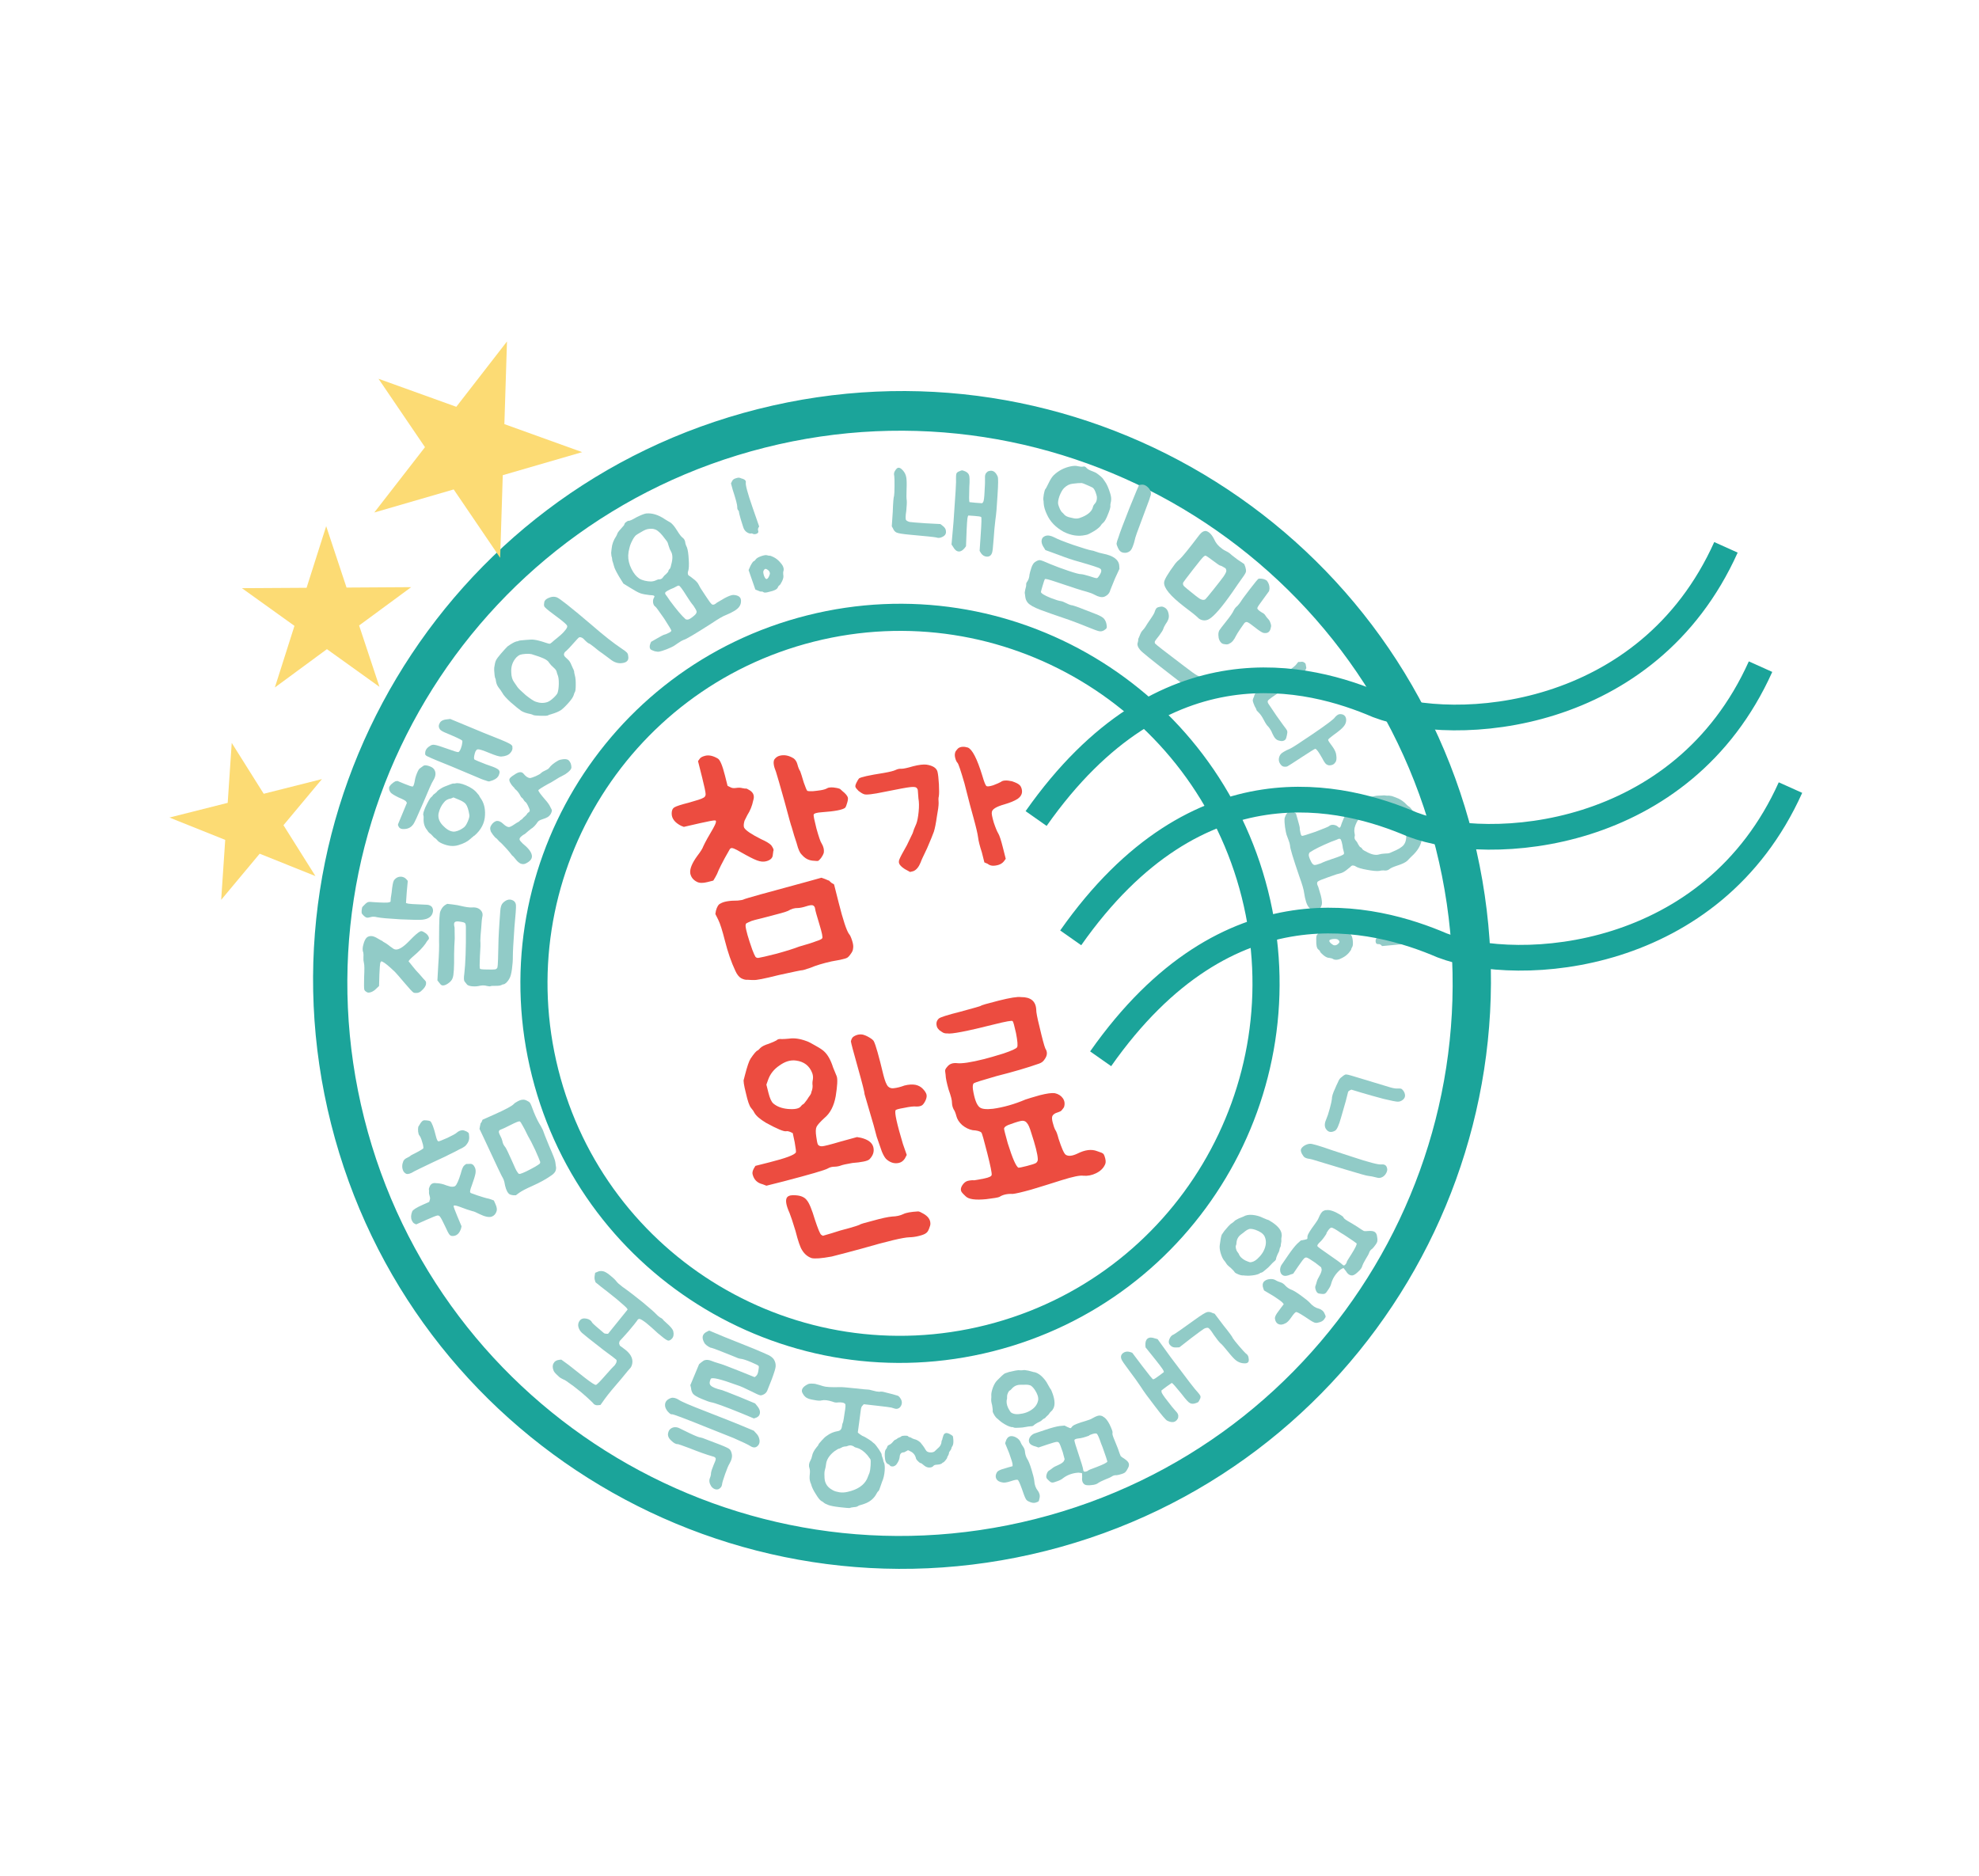 <svg width="231" height="219" viewBox="0 0 231 219" fill="none" xmlns="http://www.w3.org/2000/svg">
<path fill-rule="evenodd" clip-rule="evenodd" d="M115.884 157.741C139.607 151.759 153.989 127.678 148.007 103.955C142.025 80.232 117.944 65.85 94.221 71.832C70.498 77.814 56.116 101.895 62.098 125.618C68.08 149.341 92.161 163.723 115.884 157.741ZM115.11 154.674C137.139 149.119 150.494 126.759 144.939 104.73C139.384 82.702 117.024 69.347 94.995 74.901C72.966 80.456 59.612 102.817 65.166 124.846C70.721 146.874 93.082 160.229 115.11 154.674Z" fill="#1BA49A"/>
<path fill-rule="evenodd" clip-rule="evenodd" d="M122.093 181.034C158.899 171.753 181.212 134.393 171.932 97.587C162.651 60.781 125.29 38.468 88.484 47.749C51.679 57.03 29.365 94.39 38.646 131.196C47.927 168.002 85.288 190.315 122.093 181.034ZM120.822 177.323C155.36 168.614 176.298 133.555 167.589 99.017C158.88 64.479 123.822 43.541 89.284 52.25C54.745 60.959 33.807 96.017 42.516 130.556C51.225 165.094 86.284 186.032 120.822 177.323Z" fill="#1BA49A"/>
<path d="M90.63 121.448C90.759 121.306 90.966 121.254 91.25 121.292C91.47 121.291 91.755 121.275 92.104 121.242C92.686 121.15 93.356 121.242 94.113 121.519C94.352 121.596 94.715 121.78 95.2 122.07C95.68 122.334 96.01 122.553 96.191 122.727C96.619 123.115 96.969 123.741 97.243 124.607C97.451 125.105 97.594 125.454 97.672 125.654C97.782 125.984 97.742 126.75 97.55 127.954C97.346 129.105 96.901 129.96 96.217 130.518C95.726 130.971 95.426 131.308 95.317 131.528C95.207 131.749 95.195 132.137 95.28 132.693C95.339 133.145 95.401 133.446 95.466 133.595C95.557 133.737 95.713 133.807 95.933 133.807C96.152 133.807 96.889 133.621 98.143 133.25L100.034 132.732L100.51 132.818C101.331 133.023 101.807 133.384 101.938 133.902C102.068 134.419 101.914 134.898 101.475 135.338C101.249 135.533 100.583 135.673 99.478 135.759C98.792 135.877 98.349 135.975 98.149 136.053C97.949 136.131 97.713 136.177 97.441 136.19C97.137 136.185 96.866 136.253 96.626 136.396C96.291 136.591 94.575 137.092 91.478 137.9L89.461 138.409L89.005 138.235C88.39 138.088 88.005 137.704 87.848 137.083C87.802 136.902 87.844 136.685 87.973 136.433L88.176 136.093L89.805 135.682C91.693 135.206 92.723 134.822 92.897 134.531C92.936 134.466 92.89 134.065 92.759 133.328L92.534 132.271L92.252 132.136C92.039 132.052 91.88 132.024 91.777 132.05C91.518 132.115 90.735 131.79 89.427 131.075C88.715 130.649 88.258 130.256 88.057 129.894C87.992 129.745 87.862 129.558 87.668 129.332C87.473 129.106 87.271 128.524 87.062 127.587C86.828 126.656 86.749 126.126 86.826 125.996C86.852 125.88 86.894 125.718 86.951 125.511C87.215 124.482 87.436 123.835 87.617 123.569C88.017 122.974 88.294 122.656 88.449 122.617C88.475 122.611 88.575 122.517 88.749 122.335C88.924 122.154 89.253 121.988 89.738 121.838C90.165 121.676 90.462 121.546 90.63 121.448ZM92.914 123.801C92.287 123.712 91.647 123.901 90.995 124.368C90.336 124.809 89.888 125.376 89.65 126.068L89.457 126.612L89.701 127.582C89.858 128.202 90.043 128.609 90.257 128.803C90.678 129.164 91.241 129.38 91.946 129.449C92.761 129.519 93.272 129.418 93.478 129.146C93.582 129.01 93.659 128.935 93.711 128.922C93.762 128.909 93.83 128.851 93.914 128.747C94.017 128.611 94.12 128.475 94.224 128.339C94.32 128.177 94.42 128.028 94.523 127.892C94.646 127.724 94.707 127.584 94.707 127.474C94.81 127.228 94.858 126.983 94.851 126.737C94.818 126.498 94.827 126.262 94.879 126.029C94.923 125.77 94.9 125.514 94.809 125.262C94.484 124.409 93.853 123.922 92.914 123.801ZM99.564 121.052C99.913 120.799 100.288 120.704 100.689 120.768C100.922 120.82 101.184 120.932 101.475 121.106C101.767 121.28 101.942 121.429 102 121.551C102.214 121.965 102.586 123.274 103.114 125.478C103.29 126.176 103.472 126.626 103.66 126.826C103.842 127 104.065 127.067 104.33 127.028C104.705 126.988 105.119 126.884 105.571 126.715C106.062 126.591 106.496 126.564 106.871 126.635C107.22 126.712 107.508 126.873 107.735 127.118C107.962 127.363 108.098 127.577 108.144 127.758C108.19 127.939 108.161 128.152 108.058 128.398C107.955 128.644 107.826 128.842 107.671 128.991C107.51 129.114 107.277 129.173 106.973 129.167C106.688 129.128 106.207 129.181 105.528 129.325C104.868 129.436 104.535 129.534 104.529 129.618C104.407 129.896 104.694 131.199 105.391 133.526L105.84 134.815L105.617 135.243C105.437 135.508 105.217 135.673 104.959 135.739C104.467 135.863 103.998 135.747 103.551 135.392C103.351 135.25 103.146 134.931 102.938 134.433C102.75 133.903 102.548 133.321 102.333 132.688C102.125 131.861 101.857 130.91 101.532 129.837C101.161 128.583 100.955 127.879 100.916 127.724C100.929 127.556 100.671 126.534 100.144 124.66C99.616 122.785 99.342 121.754 99.323 121.567C99.355 121.366 99.435 121.194 99.564 121.052ZM91.899 139.733C92.073 139.552 92.4 139.483 92.878 139.527C93.493 139.565 93.927 139.758 94.18 140.107C94.452 140.423 94.767 141.182 95.125 142.385C95.477 143.451 95.72 144.036 95.856 144.139L96.051 144.255L97.088 143.952C97.722 143.738 98.426 143.532 99.202 143.337C99.893 143.135 100.275 143.011 100.346 142.966C100.385 142.901 100.908 142.742 101.917 142.487C102.918 142.207 103.662 142.047 104.147 142.007C104.638 141.994 105.068 141.899 105.437 141.723C105.753 141.561 106.332 141.456 107.172 141.41C107.282 141.409 107.483 141.496 107.775 141.67C108.318 141.973 108.594 142.357 108.601 142.823C108.608 142.959 108.56 143.15 108.457 143.396C108.361 143.668 108.241 143.849 108.099 143.94C107.964 144.056 107.689 144.167 107.275 144.271C106.887 144.369 106.516 144.422 106.16 144.429C105.449 144.443 103.593 144.883 100.594 145.75C99.282 146.108 98.109 146.418 97.074 146.678C95.891 146.894 95.109 146.954 94.727 146.858C94.274 146.697 93.908 146.391 93.629 145.938C93.408 145.609 93.151 144.863 92.858 143.699C92.539 142.652 92.308 141.954 92.165 141.605C91.73 140.642 91.641 140.018 91.899 139.733ZM112.107 118.095C113.652 117.678 114.447 117.45 114.492 117.411C114.531 117.347 115.222 117.145 116.567 116.806C117.911 116.467 118.784 116.329 119.185 116.393C120.311 116.384 120.9 116.868 120.954 117.845C120.948 118.149 121.072 118.805 121.327 119.813C121.653 121.216 121.884 122.079 122.021 122.402C122.287 122.803 122.255 123.223 121.926 123.663C121.791 123.89 121.584 124.052 121.306 124.15C119.943 124.631 118.278 125.12 116.313 125.615C114.697 126.078 113.818 126.354 113.676 126.445C113.56 126.529 113.521 126.759 113.561 127.134C113.738 128.272 113.998 128.977 114.341 129.248C114.588 129.46 115.112 129.521 115.913 129.429C117.161 129.252 118.419 128.893 119.685 128.354C119.963 128.256 120.525 128.087 121.372 127.846C122.2 127.637 122.785 127.558 123.128 127.61C123.535 127.699 123.846 127.896 124.06 128.199C124.274 128.503 124.32 128.849 124.198 129.237C124.14 129.334 124.079 129.419 124.014 129.49C123.976 129.555 123.911 129.626 123.821 129.704C123.724 129.756 123.523 129.834 123.22 129.938C123 130.048 122.868 130.178 122.823 130.327C122.778 130.475 122.794 130.705 122.873 131.015C122.97 131.403 123.071 131.694 123.175 131.888C123.298 132.049 123.425 132.389 123.556 132.906C123.926 134.05 124.209 134.68 124.403 134.796C124.701 134.996 125.157 134.949 125.771 134.657C126.65 134.216 127.409 134.12 128.05 134.371C128.29 134.448 128.471 134.513 128.594 134.564C128.717 134.616 128.804 134.69 128.856 134.787C128.908 134.884 128.96 135.035 129.012 135.242C129.091 135.553 129.072 135.805 128.956 135.999C128.756 136.407 128.411 136.728 127.92 136.962C127.454 137.189 126.97 137.284 126.465 137.246C126.09 137.176 125.24 137.349 123.915 137.765C122.693 138.156 121.507 138.524 120.356 138.869C119.277 139.169 118.563 139.335 118.213 139.368C117.573 139.337 117.053 139.454 116.652 139.72C116.478 139.792 115.977 139.877 115.149 139.976C113.862 140.108 113.05 139.996 112.713 139.641C112.461 139.402 112.331 139.27 112.324 139.244C112.098 138.999 112.103 138.695 112.342 138.332C112.523 138.067 112.729 137.904 112.962 137.846C113.22 137.781 113.476 137.757 113.728 137.776C113.967 137.744 114.349 137.675 114.872 137.57C115.448 137.453 115.742 137.31 115.754 137.142C115.786 136.941 115.617 136.104 115.245 134.63C114.847 133.053 114.616 132.245 114.551 132.206C114.402 132.051 114.062 131.958 113.532 131.927C113.098 131.844 112.691 131.644 112.308 131.328C111.952 131.005 111.725 130.65 111.627 130.262C111.542 129.926 111.435 129.664 111.305 129.477C111.195 129.257 111.133 129.012 111.12 128.74C111.132 128.462 111.001 127.945 110.728 127.188C110.5 126.393 110.383 125.818 110.376 125.462C110.317 125.12 110.307 124.916 110.345 124.851C110.377 124.761 110.458 124.644 110.587 124.501C110.839 124.19 111.204 124.057 111.682 124.101C112.252 124.178 113.325 124.017 114.902 123.62C115.42 123.489 116.163 123.274 117.132 122.975C118.095 122.649 118.625 122.406 118.722 122.244C118.819 122.082 118.775 121.529 118.592 120.585C118.403 119.725 118.273 119.263 118.202 119.199C118.15 119.102 117.426 119.229 116.029 119.581C112.849 120.383 111.026 120.733 110.56 120.631C110.398 120.644 110.24 120.615 110.084 120.544C109.922 120.448 109.773 120.348 109.637 120.244C109.527 120.135 109.446 120.031 109.394 119.934C109.232 119.508 109.296 119.162 109.586 118.896C109.741 118.747 110.581 118.48 112.107 118.095ZM119.885 131.109C119.755 130.921 119.58 130.828 119.36 130.828C119.166 130.822 118.704 130.953 117.974 131.219C117.489 131.369 117.231 131.544 117.199 131.745C117.205 131.881 117.349 132.449 117.629 133.451C118.189 135.235 118.608 136.188 118.886 136.311C118.97 136.317 119.297 136.248 119.866 136.105C120.435 135.961 120.79 135.844 120.932 135.754C121.094 135.63 121.161 135.462 121.135 135.249C121.108 134.705 120.857 133.71 120.382 132.262C120.2 131.648 120.034 131.264 119.885 131.109Z" fill="#EC4C40"/>
<path d="M81.659 88.594C81.756 88.432 81.972 88.308 82.309 88.224C82.748 88.113 83.243 88.222 83.794 88.55C84.053 88.705 84.329 89.364 84.622 90.528L84.925 91.73L85.256 91.894C85.418 91.991 85.631 92.02 85.896 91.981C86.187 91.935 86.436 91.941 86.643 91.998C86.876 92.05 87.031 92.066 87.109 92.046C87.135 92.039 87.277 92.114 87.536 92.268C87.964 92.545 88.091 92.94 87.917 93.451C87.795 94.059 87.567 94.626 87.232 95.15C87.193 95.215 87.084 95.435 86.903 95.811C86.8 96.166 86.785 96.432 86.856 96.606C87.019 96.923 87.683 97.374 88.848 97.96C89.405 98.205 89.793 98.437 90.013 98.656C90.266 99.005 90.351 99.231 90.267 99.335C90.254 99.393 90.235 99.536 90.21 99.762C90.198 100.15 89.933 100.409 89.416 100.54C89.106 100.618 88.753 100.583 88.358 100.435C87.963 100.287 87.332 99.965 86.464 99.469C85.817 99.082 85.435 98.931 85.319 99.015C85.222 99.067 85.177 99.106 85.183 99.132C85.009 99.423 84.809 99.776 84.584 100.191C84.229 100.857 83.991 101.33 83.869 101.608C83.772 101.88 83.647 102.146 83.492 102.405L83.26 102.793L82.562 102.969C82.045 103.1 81.644 103.091 81.359 102.943C80.918 102.724 80.656 102.391 80.571 101.945C80.499 101.441 80.769 100.767 81.382 99.925C81.775 99.414 82.01 99.038 82.088 98.799C82.32 98.3 82.706 97.598 83.248 96.691C83.589 96.082 83.663 95.775 83.469 95.769C83.326 95.75 82.735 95.858 81.694 96.093L79.823 96.523L79.502 96.398C78.777 96.031 78.411 95.559 78.403 94.984C78.396 94.628 78.499 94.382 78.712 94.246C78.925 94.11 79.497 93.924 80.428 93.689C81.378 93.422 81.911 93.246 82.028 93.162C82.254 93.078 82.367 92.925 82.366 92.706C82.359 92.46 82.225 91.82 81.965 90.785L81.476 88.846L81.659 88.594ZM90.381 88.663C90.542 88.43 90.752 88.281 91.011 88.216C91.554 88.079 92.104 88.188 92.661 88.542C92.868 88.71 93.011 88.949 93.089 89.259C93.167 89.57 93.275 89.831 93.411 90.044C93.495 90.27 93.632 90.704 93.821 91.344C94.023 91.925 94.159 92.248 94.23 92.313C94.295 92.352 94.505 92.367 94.861 92.36C95.21 92.327 95.53 92.287 95.821 92.242C96.138 92.189 96.38 92.114 96.548 92.017C96.665 91.933 96.904 91.9 97.266 91.919C97.577 91.95 97.839 92.008 98.052 92.092C98.156 92.175 98.263 92.272 98.373 92.382C98.509 92.485 98.635 92.605 98.752 92.74C98.869 92.876 98.94 92.995 98.966 93.099C98.999 93.228 98.97 93.442 98.88 93.739C98.81 94.004 98.732 94.189 98.649 94.293C98.352 94.532 97.446 94.706 95.933 94.812C95.338 94.852 95.018 94.947 94.973 95.096C94.948 95.212 95.055 95.749 95.297 96.705C95.577 97.707 95.779 98.289 95.902 98.45C96.135 98.832 96.217 99.21 96.147 99.585C96.102 99.734 95.999 99.925 95.837 100.158C95.67 100.365 95.547 100.479 95.469 100.498C95.418 100.511 95.195 100.499 94.8 100.461C94.431 100.416 94.104 100.265 93.819 100.007C93.638 99.833 93.505 99.687 93.421 99.571C93.33 99.429 93.235 99.219 93.138 98.941C93.066 98.657 92.923 98.198 92.708 97.564C92.513 96.899 92.412 96.553 92.405 96.527C92.367 96.482 92.09 95.493 91.575 93.56C91.028 91.608 90.695 90.454 90.578 90.099C90.299 89.427 90.233 88.948 90.381 88.663ZM84.1 105.469C84.481 105.236 85.153 105.121 86.117 105.125C86.492 105.086 86.715 105.043 86.786 104.998C86.928 104.907 89.433 104.207 94.3 102.897L95.881 102.457L96.289 102.602C96.567 102.724 96.735 102.792 96.793 102.805C96.8 102.83 96.891 102.918 97.066 103.066L97.357 103.24L97.885 105.334C98.407 107.403 98.814 108.634 99.105 109.028C99.216 109.138 99.336 109.396 99.466 109.804C99.59 110.185 99.626 110.492 99.575 110.725C99.568 110.919 99.472 111.136 99.285 111.376C99.124 111.609 98.981 111.755 98.859 111.813C98.717 111.904 98.119 112.041 97.065 112.224C96.05 112.453 95.232 112.7 94.612 112.966C94.004 113.175 93.671 113.272 93.613 113.259C93.555 113.247 92.653 113.433 90.908 113.818C89.227 114.242 88.244 114.435 87.96 114.396C87.824 114.403 87.588 114.394 87.251 114.369C87.038 114.395 86.789 114.334 86.504 114.186C86.245 114.031 86.021 113.744 85.833 113.324C85.359 112.316 84.955 111.152 84.623 109.834C84.316 108.618 84.053 107.791 83.832 107.352L83.501 106.693L83.568 106.305C83.696 105.832 83.874 105.554 84.1 105.469ZM93.142 105.994C92.754 105.982 92.37 106.093 91.989 106.326C91.743 106.443 90.909 106.681 89.487 107.04C88.892 107.189 88.44 107.304 88.13 107.382C87.819 107.46 87.567 107.551 87.374 107.655C87.199 107.727 87.092 107.795 87.054 107.859C87.041 107.918 87.031 107.989 87.025 108.073C87.065 108.558 87.326 109.482 87.807 110.846C87.969 111.272 88.096 111.557 88.187 111.699C88.297 111.809 88.43 111.844 88.585 111.805C88.798 111.778 89.487 111.619 90.65 111.325C91.807 111.006 92.686 110.729 93.287 110.495C94.212 110.235 94.861 110.03 95.236 109.88C95.669 109.743 95.915 109.626 95.973 109.529C96.057 109.426 95.946 108.876 95.64 107.881C95.334 106.885 95.167 106.281 95.141 106.068C95.121 105.88 95.034 105.751 94.878 105.68C94.73 105.635 94.477 105.671 94.122 105.788C93.741 105.912 93.414 105.981 93.142 105.994ZM111.869 87.329C112.153 87.147 112.518 87.124 112.965 87.259C113.483 87.458 114.048 88.553 114.66 90.544C114.861 91.236 115.017 91.636 115.128 91.746C115.231 91.83 115.5 91.804 115.933 91.667C116.359 91.504 116.656 91.374 116.824 91.277C117.05 91.082 117.484 91.056 118.124 91.197C118.545 91.338 118.827 91.473 118.969 91.603C119.105 91.706 119.203 91.874 119.261 92.106C119.379 92.572 119.214 92.957 118.769 93.262C118.414 93.489 117.903 93.7 117.237 93.895C116.287 94.163 115.799 94.464 115.774 94.801C115.729 94.95 115.804 95.357 116 96.023C116.214 96.656 116.39 97.079 116.526 97.293C116.669 97.531 116.848 98.078 117.063 98.931L117.396 100.25L117.212 100.502C116.967 100.839 116.56 101.024 115.991 101.058C115.719 101.071 115.48 100.994 115.272 100.826L114.903 100.672L114.61 99.508C114.369 98.772 114.222 98.19 114.17 97.763C114.117 97.336 113.931 96.544 113.612 95.387C113.417 94.722 113.071 93.406 112.576 91.441C112.146 89.954 111.876 89.156 111.765 89.046C111.655 88.936 111.564 88.739 111.493 88.455C111.421 88.171 111.44 87.918 111.549 87.698C111.672 87.53 111.778 87.407 111.869 87.329ZM100.263 90.874C100.47 90.712 101.433 90.497 103.153 90.228C103.864 90.104 104.33 89.986 104.549 89.876C104.769 89.765 105.005 89.72 105.257 89.739C105.503 89.732 105.946 89.634 106.586 89.445C107.258 89.275 107.779 89.213 108.147 89.257C108.891 89.372 109.319 89.65 109.43 90.089C109.501 90.374 109.557 90.868 109.597 91.573C109.631 92.252 109.626 92.721 109.581 92.98C109.536 93.129 109.53 93.378 109.563 93.727C109.564 94.057 109.494 94.597 109.353 95.347C109.245 96.117 109.129 96.696 109.007 97.085C108.879 97.447 108.615 98.091 108.216 99.017C107.745 99.988 107.498 100.532 107.472 100.648C107.253 101.198 106.969 101.545 106.62 101.688L106.232 101.786L105.611 101.447C105.216 101.19 104.992 100.957 104.94 100.75C104.901 100.595 104.926 100.424 105.017 100.236C105.1 100.022 105.381 99.498 105.857 98.663C106.199 97.944 106.424 97.475 106.534 97.255C106.604 96.989 106.746 96.624 106.958 96.157C107.074 95.853 107.164 95.391 107.227 94.77C107.291 94.149 107.283 93.628 107.205 93.208C107.171 92.749 107.148 92.438 107.135 92.276C107.135 92.167 107.079 92.057 106.969 91.947C106.865 91.863 106.626 91.841 106.251 91.881C105.902 91.914 104.903 92.097 103.254 92.43C101.897 92.717 101.095 92.809 100.849 92.706C100.668 92.642 100.457 92.516 100.218 92.329C99.997 92.11 99.874 91.948 99.848 91.845C99.822 91.742 99.864 91.58 99.973 91.36C100.083 91.14 100.179 90.978 100.263 90.874Z" fill="#EC4C40"/>
<path d="M59.178 39.861L58.874 49.508L67.954 52.778L58.686 55.469L58.381 65.116L52.958 57.133L43.689 59.824L49.606 52.199L44.182 44.216L53.262 47.486L59.178 39.861Z" fill="#FCDB74"/>
<path d="M27.049 86.72L30.781 92.657L37.582 90.943L33.088 96.327L36.82 102.265L30.311 99.655L25.817 105.039L26.288 98.042L19.778 95.432L26.579 93.717L27.049 86.72Z" fill="#FCDB74"/>
<path d="M38.074 61.423L40.45 68.586L47.996 68.54L41.918 73.013L44.293 80.176L38.161 75.777L32.083 80.25L34.371 73.058L28.239 68.659L35.786 68.614L38.074 61.423Z" fill="#FCDB74"/>
<path d="M99.159 176.037C99.067 176.045 98.691 176.012 98.029 175.937C97.385 175.865 96.933 175.777 96.673 175.676C96.412 175.574 96.25 175.492 96.184 175.43C96.168 175.41 96.143 175.389 96.11 175.368C96.076 175.346 96.034 175.314 95.985 175.272C95.915 175.246 95.872 175.223 95.856 175.203C95.704 175.113 95.497 174.855 95.237 174.427C94.976 174.017 94.805 173.681 94.726 173.418C94.726 173.418 94.707 173.353 94.667 173.221C94.608 173.106 94.573 173.012 94.563 172.938C94.496 172.731 94.481 172.458 94.52 172.118C94.556 171.796 94.546 171.559 94.491 171.408C94.38 171.106 94.415 170.802 94.594 170.496C94.684 170.343 94.749 170.16 94.792 169.948C94.844 169.646 95.017 169.312 95.312 168.947C95.374 168.881 95.436 168.807 95.5 168.723C95.508 168.652 95.554 168.566 95.638 168.467C95.721 168.368 95.815 168.261 95.919 168.146C96.02 168.048 96.123 167.942 96.226 167.827C96.328 167.73 96.417 167.658 96.495 167.613C96.891 167.313 97.329 167.127 97.808 167.054C98.084 167.013 98.241 166.823 98.28 166.483C98.302 166.286 98.348 166.119 98.418 165.982C98.454 165.823 98.512 165.467 98.592 164.915C98.697 164.311 98.717 163.969 98.654 163.889C98.527 163.73 98.235 163.67 97.777 163.709C97.592 163.742 97.388 163.71 97.163 163.613C96.639 163.445 96.218 163.397 95.902 163.47C95.751 163.526 95.472 163.512 95.064 163.43C94.655 163.366 94.374 163.289 94.221 163.199C94.1 163.149 94 163.075 93.92 162.975C93.839 162.894 93.769 162.795 93.709 162.68C93.648 162.582 93.612 162.497 93.602 162.423C93.567 162.093 93.817 161.804 94.352 161.557C94.503 161.501 94.766 161.495 95.142 161.537C95.512 161.633 95.819 161.722 96.063 161.804C96.377 161.912 97.043 161.951 98.061 161.92C98.315 161.913 98.898 161.961 99.811 162.063C100.723 162.166 101.216 162.213 101.289 162.203C101.363 162.193 101.557 162.233 101.873 162.323C102.189 162.413 102.438 162.459 102.619 162.462C102.839 162.432 103.037 162.445 103.212 162.501C103.422 162.561 103.748 162.643 104.189 162.747C104.505 162.837 104.707 162.896 104.794 162.924C104.864 162.95 104.938 163.013 105.018 163.112C105.208 163.351 105.291 163.578 105.267 163.793C105.241 164.025 105.138 164.213 104.959 164.356C104.824 164.431 104.72 164.465 104.649 164.457C104.557 164.464 104.355 164.414 104.041 164.306C103.882 164.27 103.311 164.197 102.327 164.086L100.824 163.917L100.669 164.089C100.569 164.169 100.505 164.342 100.474 164.611C100.442 164.897 100.378 165.388 100.281 166.083C100.183 166.797 100.131 167.171 100.127 167.207C100.141 167.245 100.24 167.329 100.425 167.458C100.61 167.588 100.729 167.655 100.782 167.662C100.818 167.666 100.963 167.745 101.217 167.901C101.472 168.056 101.648 168.176 101.748 168.259C101.912 168.405 102.028 168.499 102.096 168.543C102.193 168.645 102.359 168.863 102.593 169.197C102.809 169.529 102.914 169.722 102.908 169.776C102.9 169.848 102.931 169.969 103.003 170.14C103.072 170.329 103.105 170.441 103.101 170.477C103.095 170.531 103.121 170.615 103.181 170.731C103.27 170.904 103.297 171.224 103.263 171.691C103.226 172.176 103.123 172.608 102.953 172.987C102.899 173.144 102.833 173.336 102.753 173.562C102.669 173.825 102.606 173.981 102.564 174.03C102.486 174.076 102.413 174.167 102.343 174.304C102.04 174.904 101.549 175.32 100.871 175.551C100.551 175.66 100.382 175.713 100.364 175.711C100.328 175.707 100.261 175.736 100.164 175.797C100.064 175.877 99.896 175.921 99.66 175.931C99.421 175.958 99.254 175.994 99.159 176.037ZM97.245 173.974C97.416 174.066 97.652 174.138 97.954 174.19C98.274 174.244 98.611 174.228 98.965 174.141C100.081 173.886 100.825 173.39 101.198 172.653C101.321 172.36 101.422 172.108 101.5 171.9C101.556 171.725 101.597 171.44 101.624 171.044C101.648 170.666 101.639 170.43 101.595 170.334C101.532 170.255 101.414 170.097 101.241 169.86C100.856 169.418 100.462 169.138 100.059 169.02C99.864 168.98 99.726 168.919 99.644 168.837C99.406 168.702 99.173 168.685 98.944 168.786C98.866 168.831 98.746 168.854 98.583 168.854C98.436 168.873 98.304 168.922 98.186 168.999C98.051 169.074 97.965 169.11 97.93 169.106C97.876 169.1 97.692 169.206 97.377 169.424C96.8 169.884 96.481 170.383 96.421 170.919C96.393 171.17 96.351 171.382 96.295 171.557C96.239 171.732 96.219 171.984 96.237 172.312C96.236 172.638 96.28 172.896 96.367 173.087C96.507 173.447 96.8 173.743 97.245 173.974Z" fill="#91CBC7"/>
<path d="M83.873 173.833C83.715 173.884 83.561 173.878 83.412 173.816C83.246 173.747 83.109 173.631 83.001 173.469C82.792 173.128 82.747 172.816 82.865 172.534C82.948 172.335 82.991 172.138 82.994 171.944C83.021 171.741 83.118 171.44 83.284 171.041C83.467 170.649 83.555 170.393 83.547 170.273C83.522 170.145 83.411 170.06 83.215 170.017C82.499 169.815 81.582 169.49 80.462 169.042C79.651 168.742 79.209 168.586 79.135 168.575C78.911 168.598 78.647 168.459 78.344 168.157C78.018 167.864 77.904 167.553 78.003 167.224C78.078 166.904 78.29 166.7 78.639 166.612C78.847 166.581 79.042 166.605 79.225 166.681C79.434 166.788 79.855 166.993 80.489 167.297C81.189 167.629 81.608 167.794 81.745 167.793C81.875 167.808 82.114 167.889 82.463 168.035C82.679 168.125 83.201 168.324 84.028 168.631C84.733 168.906 85.121 169.097 85.193 169.205C85.298 169.327 85.369 169.484 85.406 169.675C85.501 170.007 85.412 170.409 85.137 170.879C85.02 171.065 84.854 171.463 84.637 172.075C84.413 172.703 84.295 173.103 84.283 173.273C84.259 173.516 84.122 173.703 83.873 173.833ZM78.427 165.089C78.333 165.128 78.172 165.022 77.945 164.771C77.778 164.564 77.676 164.365 77.639 164.174C77.566 163.695 77.802 163.364 78.346 163.182C78.608 163.116 78.916 163.196 79.27 163.422C79.525 163.607 80.576 164.056 82.423 164.77C84.47 165.567 85.859 166.118 86.59 166.424L87.985 167.007L88.246 167.292C88.411 167.458 88.523 167.632 88.584 167.814C88.725 168.224 88.678 168.545 88.444 168.779C88.21 169.013 87.924 169.02 87.586 168.801C87.325 168.633 86.674 168.322 85.635 167.868C85.353 167.75 84.341 167.347 82.6 166.658C79.912 165.573 78.521 165.05 78.427 165.089ZM82.967 163.68C82.787 163.644 82.431 163.515 81.9 163.292C81.368 163.07 81.032 162.871 80.891 162.695C80.757 162.503 80.682 162.286 80.665 162.045L80.581 161.688L81.101 160.442L81.601 159.246L81.83 159.049C82.029 158.899 82.153 158.814 82.2 158.794C82.452 158.704 82.736 158.726 83.051 158.858C83.251 158.941 83.507 159.028 83.82 159.12C84.189 159.216 84.992 159.513 86.228 160.01L88.082 160.756L88.254 160.623C88.376 160.518 88.461 160.339 88.508 160.085C88.574 159.742 88.592 159.535 88.563 159.464C88.517 159.387 88.22 159.233 87.672 159.004C87.091 158.761 86.687 158.631 86.46 158.614C86.273 158.595 86.034 158.514 85.742 158.373C85.376 158.22 84.858 158.013 84.187 157.752C83.499 157.484 83.118 157.344 83.045 157.333C82.965 157.338 82.84 157.286 82.671 157.177C82.486 157.06 82.349 156.945 82.26 156.829C81.853 156.171 81.95 155.705 82.553 155.43L82.775 155.318L84.569 156.068C85.938 156.621 87.057 157.069 87.928 157.414C88.824 157.788 89.419 158.047 89.711 158.188C89.986 158.323 90.191 158.487 90.325 158.679C90.488 158.942 90.559 159.216 90.538 159.5C90.535 159.694 90.387 160.188 90.094 160.982C89.784 161.77 89.598 162.238 89.535 162.388C89.456 162.53 89.363 162.637 89.255 162.709C89.046 162.836 88.876 162.892 88.746 162.877C88.616 162.861 88.237 162.693 87.61 162.373C86.917 162.025 86.397 161.798 86.051 161.692C84.123 160.983 83.094 160.739 82.964 160.957C82.801 161.299 82.794 161.55 82.942 161.709C83.109 161.916 83.566 162.106 84.312 162.282C84.585 162.376 85.289 162.651 86.425 163.107L88.144 163.825L88.356 164.089C88.671 164.455 88.775 164.791 88.666 165.097C88.62 165.253 88.5 165.379 88.304 165.472L87.997 165.578L86.602 164.995C84.619 164.185 83.407 163.747 82.967 163.68Z" fill="#91CBC7"/>
<path d="M65.52 160.897C65.371 160.824 65.204 160.688 65.016 160.49C64.803 160.295 64.671 160.13 64.618 159.995C64.479 159.651 64.481 159.363 64.622 159.13C64.739 158.901 64.961 158.768 65.29 158.733L65.518 158.709L66.371 159.329C66.945 159.793 67.581 160.295 68.278 160.835C69.004 161.398 69.43 161.673 69.556 161.66C69.657 161.649 70.01 161.298 70.615 160.606C71.232 159.901 71.599 159.504 71.718 159.414C71.808 159.302 71.885 159.179 71.947 159.044C71.984 158.912 71.986 158.81 71.953 158.736C71.908 158.677 71.407 158.295 70.449 157.591C68.956 156.431 68.118 155.764 67.933 155.592C67.734 155.408 67.595 155.18 67.515 154.907C67.446 154.62 67.502 154.364 67.683 154.14C67.853 153.93 68.107 153.858 68.447 153.925C68.787 153.991 69.015 154.152 69.132 154.409C69.236 154.539 69.688 154.939 70.488 155.609C70.558 155.665 70.663 155.693 70.804 155.691L70.977 155.691L72.097 154.305L73.251 152.877L73.222 152.784C73.172 152.675 72.76 152.296 71.988 151.648C71.232 151.037 70.631 150.564 70.186 150.227L69.514 149.684L69.427 149.405C69.385 149.256 69.385 149.07 69.425 148.848L69.473 148.575L69.731 148.47C69.9 148.376 70.108 148.347 70.355 148.385C70.563 148.414 70.849 148.576 71.213 148.87C71.577 149.164 71.819 149.394 71.939 149.561C72.059 149.727 72.307 149.951 72.682 150.231C73.318 150.675 74.091 151.265 75.001 152C75.886 152.739 76.401 153.189 76.546 153.353C76.719 153.54 76.882 153.682 77.033 153.782C77.235 153.875 77.375 153.988 77.453 154.121C77.554 154.225 77.76 154.415 78.07 154.689C78.356 154.966 78.527 155.197 78.585 155.383C78.676 155.757 78.624 156.051 78.429 156.264C78.234 156.476 78.055 156.54 77.893 156.455C77.719 156.384 77.358 156.115 76.809 155.648C76.227 155.109 75.761 154.697 75.411 154.414C74.993 154.1 74.734 153.949 74.633 153.959C74.518 153.959 74.429 154.026 74.366 154.161C74.211 154.382 73.877 154.795 73.365 155.4C72.828 156.007 72.507 156.361 72.403 156.462C72.321 156.534 72.277 156.661 72.27 156.84L72.353 157.081L72.832 157.434C73.58 157.969 73.903 158.542 73.802 159.155C73.761 159.376 73.69 159.55 73.589 159.676C73.507 159.749 73.166 160.156 72.566 160.898C71.642 161.957 70.984 162.756 70.594 163.296L70.093 164.002L69.789 164.035C69.612 164.053 69.453 164.006 69.313 163.893C69.252 163.797 68.987 163.537 68.52 163.113C68.179 162.791 67.659 162.36 66.962 161.82C66.253 161.293 65.854 161.028 65.764 161.025C65.711 161.005 65.629 160.963 65.52 160.897Z" fill="#91CBC7"/>
<path d="M48.387 142.833C48.268 142.788 48.161 142.658 48.066 142.444C47.941 142.165 47.957 141.823 48.112 141.419C48.185 141.229 48.592 140.969 49.332 140.64L50.097 140.3L50.168 140.062C50.214 139.943 50.209 139.798 50.152 139.626C50.088 139.438 50.063 139.271 50.078 139.127C50.085 138.966 50.078 138.861 50.056 138.812C50.048 138.795 50.081 138.692 50.154 138.502C50.29 138.186 50.537 138.056 50.897 138.112C51.316 138.123 51.719 138.21 52.106 138.373C52.154 138.391 52.313 138.439 52.583 138.515C52.832 138.543 53.01 138.523 53.118 138.455C53.31 138.311 53.534 137.817 53.789 136.975C53.888 136.576 53.998 136.291 54.118 136.119C54.321 135.911 54.462 135.829 54.541 135.872C54.581 135.874 54.678 135.871 54.831 135.861C55.091 135.825 55.294 135.971 55.44 136.3C55.528 136.497 55.545 136.736 55.492 137.016C55.439 137.295 55.297 137.752 55.067 138.386C54.884 138.861 54.828 139.133 54.897 139.201C54.943 139.259 54.974 139.285 54.99 139.277C55.204 139.359 55.462 139.452 55.764 139.554C56.248 139.713 56.59 139.817 56.789 139.867C56.981 139.899 57.172 139.952 57.362 140.025L57.647 140.135L57.844 140.579C57.991 140.908 58.031 141.176 57.965 141.382C57.87 141.7 57.679 141.913 57.392 142.021C57.065 142.127 56.586 142.025 55.956 141.714C55.57 141.511 55.293 141.398 55.125 141.374C54.767 141.278 54.255 141.101 53.59 140.845C53.146 140.688 52.933 140.675 52.951 140.804C52.955 140.901 53.094 141.282 53.37 141.948L53.872 143.143L53.826 143.37C53.665 143.895 53.394 144.193 53.011 144.264C52.776 144.31 52.6 144.27 52.485 144.144C52.37 144.017 52.181 143.658 51.918 143.066C51.631 142.465 51.452 142.13 51.383 142.063C51.301 141.922 51.187 141.865 51.04 141.89C50.878 141.923 50.467 142.086 49.809 142.378L48.576 142.927L48.387 142.833ZM47.429 137.024C47.256 136.944 47.132 136.822 47.059 136.657C46.906 136.312 46.915 135.933 47.087 135.522C47.174 135.365 47.317 135.242 47.514 135.155C47.712 135.067 47.873 134.966 47.999 134.85C48.14 134.768 48.413 134.627 48.816 134.428C49.18 134.227 49.379 134.099 49.414 134.044C49.432 133.997 49.419 133.855 49.373 133.619C49.311 133.391 49.248 133.183 49.184 132.994C49.112 132.79 49.035 132.637 48.95 132.537C48.881 132.469 48.832 132.314 48.803 132.071C48.788 131.86 48.796 131.679 48.827 131.528C48.871 131.449 48.923 131.367 48.983 131.281C49.036 131.179 49.101 131.081 49.178 130.988C49.255 130.894 49.326 130.833 49.392 130.804C49.474 130.767 49.619 130.762 49.828 130.787C50.012 130.804 50.144 130.834 50.222 130.878C50.416 131.048 50.636 131.63 50.88 132.624C50.976 133.015 51.075 133.217 51.179 133.23C51.26 133.234 51.604 133.1 52.213 132.83C52.847 132.528 53.211 132.327 53.304 132.226C53.531 132.027 53.773 131.929 54.03 131.933C54.135 131.946 54.273 131.992 54.447 132.073C54.604 132.161 54.694 132.229 54.716 132.278C54.73 132.311 54.748 132.461 54.768 132.728C54.781 132.978 54.718 133.213 54.579 133.433C54.484 133.573 54.402 133.678 54.335 133.748C54.251 133.825 54.122 133.911 53.948 134.008C53.767 134.089 53.479 134.237 53.082 134.452C52.662 134.659 52.443 134.766 52.427 134.773C52.401 134.804 51.775 135.102 50.549 135.667C49.314 136.256 48.584 136.609 48.361 136.728C47.947 136.991 47.636 137.09 47.429 137.024ZM59.33 139.269C59.131 139.042 58.977 138.608 58.87 137.967C58.8 137.722 58.746 137.578 58.708 137.536C58.631 137.452 57.877 135.867 56.446 132.78L55.971 131.779L56.021 131.492C56.07 131.292 56.096 131.173 56.097 131.132C56.114 131.125 56.161 131.055 56.24 130.921L56.322 130.707L57.654 130.115C58.97 129.53 59.742 129.118 59.971 128.879C60.031 128.793 60.189 128.683 60.445 128.55C60.684 128.423 60.885 128.364 61.045 128.371C61.175 128.353 61.331 128.392 61.511 128.489C61.685 128.57 61.798 128.647 61.851 128.722C61.928 128.806 62.088 129.188 62.331 129.868C62.6 130.517 62.859 131.032 63.107 131.414C63.316 131.794 63.419 132.004 63.417 132.045C63.415 132.085 63.643 132.663 64.1 133.78C64.575 134.849 64.816 135.481 64.824 135.674C64.844 135.764 64.865 135.922 64.887 136.148C64.929 136.287 64.917 136.46 64.851 136.667C64.778 136.857 64.613 137.039 64.355 137.212C63.739 137.644 63.012 138.046 62.173 138.419C61.4 138.762 60.88 139.033 60.613 139.23L60.213 139.526L59.947 139.526C59.618 139.495 59.412 139.409 59.33 139.269ZM58.639 133.194C58.675 133.453 58.793 133.696 58.992 133.923C59.099 134.073 59.353 134.6 59.755 135.505C59.923 135.883 60.051 136.171 60.139 136.368C60.226 136.566 60.316 136.723 60.407 136.84C60.475 136.948 60.532 137.011 60.58 137.029C60.62 137.031 60.669 137.029 60.725 137.023C61.043 136.941 61.628 136.661 62.48 136.184C62.745 136.027 62.919 135.91 63.003 135.833C63.064 135.747 63.072 135.655 63.028 135.556C62.986 135.418 62.8 134.978 62.471 134.238C62.126 133.505 61.841 132.952 61.616 132.579C61.336 131.995 61.125 131.586 60.983 131.354C60.842 131.082 60.736 130.932 60.665 130.904C60.586 130.861 60.233 130.998 59.606 131.316C58.98 131.634 58.597 131.814 58.458 131.856C58.335 131.891 58.26 131.964 58.23 132.075C58.218 132.179 58.27 132.343 58.389 132.566C58.515 132.805 58.599 133.015 58.639 133.194Z" fill="#91CBC7"/>
<path d="M42.218 106.591C42.206 106.5 42.206 106.382 42.216 106.239C42.241 106.132 42.256 106.043 42.261 105.971C42.267 105.9 42.346 105.797 42.5 105.663C42.637 105.511 42.762 105.402 42.874 105.338C43.005 105.275 43.187 105.261 43.419 105.295C44.586 105.377 45.253 105.388 45.419 105.328C45.512 105.298 45.568 105.275 45.587 105.258C45.587 105.258 45.588 105.24 45.591 105.204C45.593 105.168 45.597 105.115 45.602 105.043C45.607 104.971 45.612 104.899 45.617 104.827C45.623 104.737 45.64 104.63 45.667 104.506C45.695 104.364 45.712 104.247 45.718 104.158C45.788 103.423 45.875 102.96 45.979 102.769C46.218 102.443 46.526 102.302 46.901 102.346C47.098 102.378 47.263 102.462 47.398 102.598L47.598 102.828L47.48 104.119L47.389 105.412L47.522 105.449C47.626 105.51 48.398 105.564 49.838 105.612C50.09 105.629 50.282 105.715 50.416 105.869C50.513 106.02 50.556 106.185 50.543 106.365C50.466 106.955 50.045 107.286 49.282 107.359C48.991 107.393 48.144 107.378 46.741 107.315C45.321 107.233 44.416 107.152 44.025 107.07C43.741 106.996 43.498 106.988 43.296 107.046C43.093 107.104 42.947 107.129 42.857 107.123C42.785 107.118 42.706 107.085 42.62 107.025C42.534 106.965 42.458 106.896 42.391 106.82C42.306 106.741 42.249 106.665 42.218 106.591ZM42.407 111.206C42.299 110.945 42.304 110.621 42.422 110.232C42.521 109.842 42.658 109.572 42.831 109.422C42.983 109.306 43.167 109.256 43.383 109.271C43.58 109.285 43.826 109.384 44.12 109.567C44.397 109.731 44.571 109.824 44.641 109.847C44.673 109.903 44.742 109.953 44.847 109.997C44.934 110.039 45.09 110.14 45.313 110.3C45.535 110.478 45.655 110.568 45.673 110.569C45.691 110.571 45.76 110.621 45.879 110.719C46.119 110.898 46.427 110.875 46.804 110.649C47.067 110.505 47.403 110.222 47.811 109.8C48.395 109.191 48.809 108.832 49.051 108.723C49.164 108.659 49.324 108.697 49.53 108.838C49.756 108.962 49.916 109.118 50.011 109.305C50.107 109.492 50.087 109.635 49.954 109.734C49.876 109.819 49.776 109.965 49.653 110.173C49.333 110.619 48.866 111.101 48.252 111.617C47.887 111.934 47.701 112.138 47.695 112.227C47.695 112.227 47.736 112.275 47.82 112.372C47.903 112.468 48.003 112.592 48.118 112.744C48.234 112.897 48.367 113.06 48.517 113.233C48.651 113.386 48.801 113.55 48.97 113.725C49.12 113.898 49.27 114.071 49.42 114.244C49.572 114.399 49.663 114.504 49.696 114.561C49.729 114.599 49.741 114.69 49.73 114.834C49.713 115.085 49.531 115.361 49.185 115.662C49.069 115.78 48.919 115.859 48.735 115.901C48.535 115.923 48.383 115.912 48.277 115.868C48.155 115.806 47.803 115.429 47.22 114.738C46.637 114.048 46.27 113.625 46.118 113.47C45.392 112.769 44.897 112.364 44.634 112.256C44.513 112.175 44.428 112.241 44.376 112.454C44.347 112.614 44.317 113.045 44.285 113.747L44.245 115.097L43.925 115.4C43.731 115.602 43.523 115.741 43.301 115.816C43.079 115.89 42.917 115.888 42.814 115.808C42.623 115.705 42.523 115.589 42.514 115.463C42.488 115.316 42.484 114.856 42.502 114.081C42.548 113.182 42.541 112.631 42.483 112.429C42.427 112.208 42.407 111.981 42.423 111.748C42.44 111.515 42.434 111.334 42.407 111.206ZM51.263 108.067C51.277 107.346 51.3 106.896 51.33 106.718C51.344 106.521 51.403 106.335 51.505 106.162C51.61 105.953 51.757 105.783 51.947 105.652L52.201 105.507L52.818 105.578C53.212 105.624 53.551 105.683 53.834 105.758C54.366 105.885 54.786 105.942 55.094 105.927C55.566 105.889 55.918 106.013 56.151 106.3C56.284 106.453 56.343 106.638 56.328 106.853C56.326 106.889 56.31 106.978 56.282 107.121C56.254 107.263 56.232 107.451 56.216 107.685C56.199 107.918 56.185 108.115 56.174 108.277C56.105 108.994 56.069 109.506 56.066 109.812C56.101 110.085 56.085 110.698 56.018 111.649C55.974 112.531 55.976 113.009 56.025 113.084C56.057 113.141 56.344 113.17 56.885 113.172C57.335 113.186 57.642 113.18 57.806 113.156C57.954 113.112 58.041 113.028 58.068 112.904C58.115 112.744 58.157 111.638 58.193 109.583C58.217 108.989 58.255 108.324 58.306 107.588C58.329 107.265 58.359 106.843 58.396 106.322C58.427 105.873 58.53 105.565 58.704 105.397C59.131 104.976 59.552 104.897 59.966 105.161C60.137 105.299 60.224 105.477 60.226 105.693C60.247 105.911 60.188 106.755 60.048 108.225C59.922 110.021 59.86 111.153 59.863 111.622C59.866 112.092 59.831 112.595 59.757 113.131C59.683 113.667 59.585 114.03 59.464 114.22C59.379 114.394 59.26 114.557 59.105 114.709C58.951 114.842 58.838 114.907 58.766 114.901C58.712 114.898 58.629 114.928 58.516 114.992C58.385 115.055 58.149 115.084 57.806 115.078C57.482 115.073 57.3 115.087 57.262 115.12C57.206 115.153 57.062 115.142 56.831 115.09C56.601 115.02 56.34 115.01 56.048 115.062C55.773 115.133 55.482 115.157 55.177 115.136C54.889 115.116 54.677 115.056 54.54 114.956C54.423 114.821 54.315 114.687 54.216 114.554C54.137 114.404 54.13 114.106 54.198 113.66C54.339 112.424 54.4 110.66 54.381 108.367C54.386 108.043 54.355 107.842 54.288 107.765C54.221 107.689 54.027 107.63 53.705 107.589C53.384 107.53 53.175 107.552 53.078 107.653C52.982 107.737 52.976 107.944 53.061 108.275C53.072 108.384 53.078 108.808 53.08 109.548C53.04 110.123 53.015 110.725 53.007 111.356C53.024 112.909 52.967 113.844 52.837 114.159C52.766 114.389 52.589 114.602 52.304 114.798C52.02 114.995 51.78 115.068 51.585 115.018C51.48 114.975 51.37 114.868 51.256 114.698L51.057 114.44L51.158 112.634C51.246 111.377 51.276 110.431 51.249 109.798C51.256 109.185 51.261 108.608 51.263 108.067Z" fill="#91CBC7"/>
<path d="M45.58 92.49C45.482 92.351 45.428 92.222 45.42 92.102C45.411 91.981 45.414 91.904 45.428 91.871C45.448 91.821 45.518 91.723 45.637 91.578C45.827 91.403 45.995 91.278 46.143 91.203L46.395 91.161L47.193 91.493C47.741 91.72 48.067 91.826 48.171 91.811C48.258 91.789 48.34 91.569 48.415 91.152C48.452 90.875 48.54 90.571 48.678 90.238C48.809 89.922 48.925 89.737 49.026 89.681C49.134 89.609 49.245 89.528 49.36 89.44C49.519 89.291 49.806 89.303 50.222 89.476C50.471 89.579 50.638 89.717 50.723 89.888C50.909 90.239 50.857 90.646 50.567 91.11C50.42 91.322 50.026 92.201 49.385 93.747C48.733 95.27 48.352 96.096 48.24 96.225C48.012 96.539 47.714 96.717 47.345 96.76C46.89 96.824 46.612 96.718 46.512 96.443C46.45 96.359 46.439 96.266 46.48 96.167C46.529 96.05 46.701 95.635 46.998 94.92L47.495 93.723L47.411 93.571C47.356 93.47 47.054 93.306 46.505 93.078C45.987 92.824 45.679 92.628 45.58 92.49ZM49.63 87.944C49.621 87.589 49.81 87.298 50.198 87.069C50.367 86.944 50.558 86.906 50.771 86.956C50.974 86.982 51.432 87.123 52.144 87.38C52.956 87.677 53.406 87.815 53.493 87.793C53.556 87.781 53.624 87.711 53.696 87.585C53.768 87.459 53.839 87.264 53.909 87.001C53.97 86.714 53.985 86.536 53.956 86.465C53.917 86.371 53.274 86.065 52.028 85.548C51.645 85.389 51.413 85.244 51.331 85.113C51.177 84.873 51.184 84.623 51.351 84.361C51.488 84.125 51.797 83.99 52.279 83.957L52.555 83.925L55.622 85.198C55.822 85.281 56.096 85.395 56.445 85.54C58.121 86.196 59.094 86.6 59.363 86.751C59.639 86.884 59.789 87.015 59.814 87.142C59.81 87.199 59.808 87.228 59.808 87.228C59.855 87.442 59.77 87.67 59.553 87.911C59.336 88.152 58.979 88.287 58.48 88.314C58.246 88.314 57.797 88.176 57.132 87.9C56.417 87.603 55.979 87.461 55.819 87.472C55.648 87.46 55.518 87.61 55.427 87.923C55.304 88.36 55.297 88.61 55.407 88.675C55.483 88.726 55.915 88.906 56.704 89.213C57.389 89.439 57.825 89.611 58.011 89.727C58.203 89.826 58.305 89.956 58.317 90.117C58.315 90.213 58.287 90.328 58.232 90.461C58.145 90.718 57.913 90.924 57.537 91.079C57.309 91.16 57.163 91.207 57.099 91.219C57.019 91.225 56.887 91.19 56.704 91.114C56.458 91.05 56.014 90.876 55.372 90.59C53.234 89.683 51.78 89.08 51.008 88.779C50.41 88.531 50.022 88.36 49.846 88.268C49.67 88.175 49.598 88.067 49.63 87.944ZM49.426 95.197C49.387 95.103 49.391 94.977 49.436 94.821C49.489 94.648 49.559 94.453 49.649 94.237C49.972 93.552 50.191 93.166 50.306 93.077C50.421 92.988 50.489 92.919 50.509 92.869C50.537 92.803 50.632 92.715 50.793 92.607C50.939 92.492 51.022 92.409 51.042 92.359C51.056 92.326 51.171 92.237 51.387 92.093C51.602 91.949 51.801 91.846 51.982 91.785C52.563 91.558 52.862 91.449 52.879 91.456C52.929 91.476 53.018 91.474 53.145 91.449C53.43 91.372 53.839 91.445 54.371 91.665C54.969 91.914 55.415 92.225 55.707 92.6C55.882 92.79 55.963 92.901 55.949 92.934C55.975 92.965 56.016 93.03 56.072 93.131C56.472 93.668 56.653 94.337 56.612 95.139C56.58 96.061 56.169 96.865 55.378 97.55C55.338 97.553 55.299 97.576 55.262 97.619C55.224 97.662 55.191 97.696 55.16 97.722C55.12 97.725 55.078 97.757 55.033 97.816C54.996 97.859 54.95 97.899 54.897 97.935C54.579 98.231 54.119 98.47 53.519 98.649C52.958 98.826 52.345 98.776 51.68 98.5C51.331 98.355 51.111 98.205 51.019 98.05C50.897 97.922 50.811 97.847 50.761 97.826C50.695 97.799 50.604 97.712 50.489 97.567C50.357 97.415 50.236 97.306 50.127 97.242C50.058 97.174 50.01 97.125 49.983 97.094C49.964 97.047 49.91 96.966 49.821 96.852C49.538 96.5 49.414 96.049 49.447 95.498C49.456 95.384 49.449 95.284 49.426 95.197ZM51.813 93.673C51.514 94.017 51.306 94.447 51.189 94.964C51.099 95.511 51.308 96.017 51.816 96.481C52.051 96.715 52.284 96.88 52.517 96.977C52.767 97.08 52.99 97.105 53.188 97.05C53.53 96.978 53.861 96.813 54.182 96.557C54.334 96.425 54.479 96.193 54.617 95.86C54.762 95.511 54.817 95.261 54.782 95.11C54.693 94.528 54.555 94.109 54.367 93.856C54.226 93.681 53.956 93.51 53.557 93.345L52.933 93.086L52.651 93.203C52.276 93.261 51.996 93.418 51.813 93.673ZM59.889 91.822C59.777 91.716 59.665 91.563 59.554 91.361C59.443 91.159 59.42 91.003 59.485 90.894C59.557 90.768 59.736 90.618 60.022 90.444C60.522 90.086 60.882 90.041 61.102 90.308C61.359 90.629 61.609 90.801 61.853 90.824C61.973 90.816 62.198 90.743 62.527 90.607C62.864 90.454 63.069 90.335 63.144 90.249C63.272 90.127 63.442 90.022 63.654 89.935C63.866 89.847 64.013 89.752 64.094 89.649C64.292 89.361 64.646 89.07 65.158 88.776C65.306 88.701 65.492 88.651 65.717 88.627C65.941 88.603 66.12 88.619 66.253 88.674C66.352 88.716 66.443 88.802 66.525 88.934C66.607 89.065 66.657 89.203 66.675 89.347C66.71 89.498 66.707 89.623 66.665 89.723C66.589 89.906 66.363 90.123 65.985 90.376C65.605 90.588 65.367 90.714 65.273 90.753C65.219 90.789 65.049 90.894 64.763 91.067C64.469 91.257 64.202 91.409 63.96 91.523C63.222 91.938 62.848 92.182 62.837 92.256C62.846 92.376 63.113 92.741 63.64 93.349C63.947 93.691 64.153 93.991 64.26 94.25C64.352 94.404 64.404 94.514 64.417 94.578C64.429 94.641 64.404 94.748 64.342 94.897C64.266 95.08 64.132 95.239 63.94 95.374C63.762 95.475 63.55 95.562 63.305 95.636C63.036 95.72 62.858 95.821 62.77 95.94C62.507 96.338 62.236 96.615 61.956 96.772C61.919 96.815 61.831 96.886 61.693 96.984C61.602 97.063 61.465 97.182 61.282 97.34C61.111 97.425 60.961 97.528 60.832 97.65C60.68 97.782 60.62 97.903 60.652 98.014C60.674 98.101 60.789 98.246 60.997 98.45C61.639 98.969 61.998 99.42 62.073 99.802C62.165 100.191 61.93 100.522 61.368 100.796C61.173 100.89 60.968 100.893 60.751 100.803C60.559 100.704 60.374 100.539 60.196 100.31C60.019 100.08 59.87 99.921 59.751 99.832C59.662 99.718 59.587 99.618 59.524 99.534C59.347 99.304 59.053 98.978 58.644 98.555C58.522 98.426 58.453 98.358 58.436 98.351C58.386 98.331 58.296 98.244 58.164 98.092C58.032 97.94 57.95 97.857 57.916 97.843C57.85 97.816 57.728 97.687 57.55 97.457C57.363 97.204 57.267 97.038 57.261 96.957C57.18 96.729 57.21 96.517 57.349 96.322C57.479 96.103 57.662 95.945 57.897 95.847C58.175 95.787 58.453 95.893 58.73 96.164C59.05 96.472 59.313 96.591 59.518 96.52C59.676 96.469 59.947 96.308 60.331 96.039C60.402 96.01 60.491 95.959 60.599 95.887C60.697 95.791 60.746 95.744 60.746 95.744C60.901 95.652 60.986 95.59 60.999 95.556C61.02 95.507 61.103 95.424 61.248 95.309C61.4 95.177 61.49 95.078 61.518 95.011C61.545 94.945 61.598 94.889 61.675 94.843C61.854 94.742 61.883 94.578 61.762 94.353C61.568 93.882 61.404 93.619 61.271 93.564C61.254 93.557 61.21 93.5 61.138 93.392C61.072 93.267 61.002 93.18 60.925 93.129C60.849 93.077 60.792 93.005 60.753 92.911C60.603 92.615 60.429 92.377 60.23 92.197C60.121 92.132 60.068 92.071 60.072 92.014C60.046 91.984 59.985 91.92 59.889 91.822Z" fill="#91CBC7"/>
<path d="M63.597 70.126C63.688 69.967 63.902 69.831 64.239 69.719C64.501 69.637 64.75 69.639 64.986 69.724C65.299 69.83 66.669 70.916 69.096 72.981C70.453 74.163 71.6 75.067 72.536 75.691C72.87 75.91 73.085 76.074 73.182 76.182C73.266 76.278 73.312 76.403 73.323 76.555C73.436 77.083 73.162 77.37 72.502 77.415C72.07 77.445 71.645 77.29 71.226 76.949C70.917 76.728 70.635 76.517 70.379 76.318C70.044 76.099 69.714 75.847 69.389 75.564C69.01 75.258 68.769 75.096 68.666 75.078C68.559 75.008 68.424 74.89 68.259 74.723C68.05 74.469 67.838 74.356 67.623 74.384C67.549 74.415 67.311 74.661 66.909 75.122C66.53 75.557 66.251 75.85 66.07 76.003C65.948 76.088 65.872 76.189 65.842 76.306C65.81 76.397 65.83 76.498 65.901 76.608C65.971 76.693 66.094 76.812 66.27 76.965C66.447 77.119 66.59 77.339 66.699 77.625C66.806 77.885 66.866 78.021 66.88 78.033C66.907 78.057 66.953 78.168 67.018 78.368C67.008 78.407 67.021 78.502 67.057 78.653C67.091 78.778 67.109 78.853 67.111 78.879C67.179 79.129 67.21 79.49 67.204 79.963C67.199 80.435 67.166 80.706 67.107 80.773C67.072 80.814 67.023 80.939 66.961 81.147C66.899 81.356 66.72 81.629 66.424 81.969C66.046 82.403 65.729 82.712 65.474 82.895C65.205 83.067 64.846 83.219 64.396 83.353C64.145 83.421 64.008 83.469 63.984 83.496C63.937 83.55 63.645 83.57 63.108 83.556C62.572 83.542 62.269 83.506 62.201 83.447C62.174 83.423 62.083 83.391 61.927 83.351C61.474 83.267 61.115 83.145 60.849 82.985C60.595 82.811 60.182 82.476 59.612 81.98C59.081 81.493 58.756 81.126 58.637 80.88C58.479 80.623 58.351 80.44 58.255 80.332C58.059 80.09 57.938 79.818 57.892 79.515C57.871 79.401 57.859 79.319 57.856 79.269C57.784 79.159 57.738 78.951 57.717 78.647C57.683 78.33 57.673 78.095 57.688 77.941C57.748 77.515 57.817 77.23 57.896 77.084C57.974 76.913 58.166 76.651 58.474 76.298C58.828 75.891 59.083 75.612 59.239 75.46C59.688 75.136 60.038 74.94 60.289 74.871C60.416 74.862 60.491 74.844 60.515 74.817C60.55 74.777 60.822 74.739 61.33 74.704C61.824 74.657 62.155 74.647 62.323 74.674C62.67 74.713 63.138 74.834 63.726 75.036C63.961 75.122 64.123 75.155 64.211 75.136C64.297 75.092 64.461 74.96 64.701 74.739C64.834 74.641 65.094 74.425 65.479 74.092C65.671 73.926 65.856 73.728 66.031 73.499C66.195 73.284 66.248 73.127 66.19 73.029C66.144 72.917 65.872 72.668 65.373 72.281C64.874 71.895 64.464 71.585 64.141 71.352C63.858 71.129 63.675 70.97 63.592 70.873C63.508 70.777 63.48 70.645 63.507 70.477C63.52 70.298 63.55 70.181 63.597 70.126ZM60.722 76.43C60.585 76.478 60.438 76.577 60.283 76.728C59.832 77.218 59.63 77.806 59.678 78.492C59.686 78.976 59.802 79.364 60.026 79.655C60.182 79.886 60.303 80.063 60.388 80.185C60.502 80.355 60.83 80.677 61.373 81.15C61.94 81.596 62.327 81.85 62.535 81.912C63.007 82.083 63.461 82.097 63.897 81.952C64.109 81.873 64.346 81.71 64.61 81.463C64.873 81.215 65.032 81.019 65.086 80.875C65.17 80.614 65.216 80.272 65.226 79.851C65.233 79.404 65.198 79.074 65.119 78.863C65.058 78.714 65.009 78.564 64.973 78.414C64.951 78.275 64.831 78.111 64.614 77.922C64.383 77.721 64.211 77.535 64.097 77.364C64.009 77.192 63.813 77.033 63.509 76.888C63.153 76.721 62.663 76.545 62.037 76.358C61.856 76.32 61.626 76.31 61.346 76.329C61.067 76.349 60.859 76.382 60.722 76.43Z" fill="#91CBC7"/>
<path d="M72.887 61.19C72.911 61.09 72.983 61.003 73.106 60.927C73.234 60.827 73.323 60.782 73.372 60.794C73.472 60.817 73.778 60.68 74.293 60.382C74.811 60.124 75.185 59.977 75.416 59.94C76.113 59.868 76.845 60.092 77.612 60.612C77.69 60.669 77.758 60.712 77.817 60.739C77.852 60.76 78.001 60.847 78.266 61.001C78.49 61.158 78.745 61.466 79.029 61.925C79.314 62.384 79.529 62.664 79.676 62.763C79.832 62.878 79.931 63.039 79.975 63.245C79.993 63.446 80.061 63.658 80.178 63.881C80.284 64.155 80.356 64.629 80.393 65.305C80.437 65.955 80.414 66.414 80.325 66.681C80.283 66.749 80.272 66.852 80.293 66.987C80.303 67.107 80.38 67.197 80.523 67.257C80.636 67.336 80.818 67.477 81.071 67.68C81.29 67.862 81.449 68.049 81.547 68.243C81.646 68.436 81.714 68.563 81.752 68.624C81.799 68.7 82.001 69.009 82.358 69.551C82.724 70.107 82.946 70.414 83.024 70.472C83.163 70.661 83.389 70.616 83.703 70.337C83.871 70.233 84.174 70.055 84.612 69.805C85.06 69.57 85.388 69.451 85.598 69.448C86.167 69.477 86.464 69.684 86.492 70.07C86.511 70.375 86.438 70.632 86.271 70.842C86.056 71.144 85.544 71.462 84.734 71.795C84.42 71.904 83.845 72.24 83.007 72.801C81.113 74.017 80.043 74.649 79.797 74.695C79.625 74.76 79.422 74.875 79.186 75.042C78.951 75.209 78.772 75.331 78.65 75.407C78.527 75.483 78.256 75.609 77.835 75.784C77.406 75.945 77.123 76.035 76.987 76.056C76.861 76.092 76.674 76.081 76.427 76.022C76.184 75.939 76.025 75.869 75.947 75.812C75.812 75.662 75.799 75.437 75.909 75.136L75.999 74.922L76.655 74.546C77.108 74.287 77.378 74.141 77.464 74.109C77.615 74.079 77.794 74.01 78.003 73.902C78.236 73.8 78.357 73.704 78.365 73.614C78.367 73.549 78.085 73.078 77.52 72.2C76.914 71.326 76.577 70.868 76.509 70.825C76.372 70.741 76.282 70.595 76.239 70.389C76.201 70.158 76.228 69.962 76.318 69.8C76.403 69.663 76.415 69.581 76.356 69.554C76.303 69.502 76.114 69.471 75.79 69.46C75.382 69.417 75.032 69.348 74.74 69.253C74.464 69.149 74.064 68.931 73.541 68.599L72.77 68.124L72.243 67.275C71.908 66.699 71.719 66.308 71.675 66.102C71.613 65.865 71.566 65.704 71.534 65.618C71.483 65.501 71.457 65.391 71.455 65.285C71.454 65.181 71.426 65.05 71.371 64.893C71.356 64.733 71.345 64.612 71.338 64.532C71.346 64.443 71.364 64.284 71.391 64.055C71.433 63.541 71.614 63.048 71.935 62.574C72.004 62.447 72.047 62.346 72.065 62.271C72.124 62.128 72.32 61.88 72.651 61.526C72.785 61.401 72.864 61.289 72.887 61.19ZM75.739 61.741C75.513 61.754 75.225 61.869 74.873 62.087C74.527 62.28 74.305 62.418 74.207 62.5C74.052 62.659 73.91 62.874 73.781 63.145C73.643 63.4 73.539 63.676 73.469 63.974C73.39 64.256 73.343 64.539 73.329 64.823C73.312 65.342 73.436 65.868 73.704 66.401C73.971 66.935 74.28 67.315 74.632 67.541C74.804 67.647 75.013 67.729 75.261 67.787C75.509 67.845 75.75 67.876 75.985 67.878C76.21 67.866 76.404 67.82 76.566 67.74C76.744 67.651 76.87 67.615 76.944 67.633C77.154 67.63 77.315 67.53 77.426 67.334C77.505 67.222 77.616 67.111 77.76 67.001C77.93 66.831 78.013 66.727 78.01 66.687C78.018 66.597 78.055 66.521 78.122 66.458C78.214 66.401 78.287 66.229 78.342 65.941C78.545 65.243 78.532 64.711 78.305 64.344C78.219 64.206 78.136 64.004 78.055 63.736C77.989 63.459 77.911 63.264 77.82 63.151C77.757 63.084 77.597 62.877 77.338 62.529C77.156 62.303 76.987 62.132 76.831 62.017C76.69 61.893 76.533 61.81 76.36 61.769C76.201 61.719 75.994 61.71 75.739 61.741ZM78.285 68.771C78.006 68.902 77.818 69.008 77.72 69.09C77.623 69.171 77.612 69.273 77.688 69.396C77.731 69.432 77.908 69.683 78.217 70.148C78.982 71.177 79.576 71.879 79.998 72.252C80.027 72.298 80.106 72.323 80.235 72.327C80.39 72.338 80.647 72.189 81.007 71.881C81.217 71.708 81.32 71.549 81.315 71.404C81.304 71.284 81.182 71.053 80.948 70.71C80.713 70.433 80.443 70.049 80.14 69.559C79.647 68.764 79.348 68.367 79.243 68.368C79.184 68.341 79.07 68.38 78.902 68.484C78.733 68.589 78.528 68.684 78.285 68.771Z" fill="#91CBC7"/>
<path d="M85.457 56.153C85.535 55.993 85.679 55.886 85.889 55.832C86.11 55.755 86.266 55.739 86.358 55.783C86.375 55.777 86.429 55.797 86.521 55.841C86.629 55.879 86.704 55.901 86.744 55.907C86.99 56.012 87.094 56.147 87.056 56.312C86.997 56.581 87.259 57.557 87.844 59.24L88.615 61.459L88.522 61.605C88.467 61.72 88.46 61.837 88.501 61.956C88.56 62.126 88.488 62.246 88.284 62.317C88.148 62.364 88.025 62.369 87.917 62.33C87.819 62.269 87.736 62.25 87.668 62.273C87.583 62.303 87.449 62.273 87.266 62.184C87.008 62.045 86.834 61.82 86.745 61.508C86.739 61.491 86.644 61.19 86.461 60.606C86.317 60.084 86.249 59.803 86.254 59.764C86.27 59.701 86.235 59.627 86.148 59.543C86.079 59.453 86.049 59.339 86.059 59.202C86.067 58.952 85.891 58.279 85.53 57.185L85.324 56.428L85.457 56.153ZM88.227 65.281C88.333 65.148 88.539 65.029 88.846 64.923C89.186 64.805 89.421 64.771 89.553 64.82C89.701 64.864 89.793 64.88 89.827 64.868C89.878 64.85 90.041 64.908 90.316 65.041C90.596 65.191 90.832 65.376 91.023 65.596C91.38 65.967 91.527 66.307 91.462 66.615C91.413 66.747 91.4 66.903 91.425 67.085C91.479 67.295 91.434 67.549 91.29 67.847C91.157 68.122 91.05 68.282 90.971 68.329C90.892 68.376 90.828 68.465 90.778 68.596C90.695 68.796 90.362 68.96 89.777 69.087C89.482 69.17 89.28 69.193 89.171 69.154C89.068 69.076 88.971 69.043 88.88 69.055C88.789 69.068 88.652 69.03 88.469 68.941L88.168 68.817L87.778 67.694L87.38 66.546L87.604 66.04C87.777 65.713 87.905 65.535 87.99 65.506C88.075 65.476 88.154 65.401 88.227 65.281ZM89.488 66.443C89.344 66.36 89.223 66.421 89.123 66.627C89.067 66.742 89.09 66.944 89.19 67.233C89.302 67.499 89.4 67.617 89.485 67.588C89.559 67.581 89.638 67.506 89.721 67.363C89.799 67.202 89.849 67.071 89.87 66.968C89.867 66.74 89.74 66.565 89.488 66.443Z" fill="#91CBC7"/>
<path d="M115.382 55.004C115.844 54.837 116.2 55.042 116.45 55.618C116.53 55.768 116.525 56.498 116.436 57.809C116.365 59.121 116.282 60.081 116.187 60.688C116.109 61.314 116.039 62.067 115.98 62.947C115.916 63.881 115.853 64.418 115.789 64.558C115.679 64.857 115.471 64.996 115.166 64.975C114.896 64.957 114.671 64.816 114.491 64.551L114.346 64.297L114.477 62.358C114.565 61.065 114.583 60.398 114.531 60.359C114.481 60.301 114.223 60.257 113.756 60.225L113.028 60.176L112.965 60.307C112.902 60.447 112.845 61.291 112.794 62.839L112.759 63.757L112.609 63.963C112.373 64.254 112.138 64.391 111.905 64.376C111.653 64.358 111.431 64.172 111.239 63.816L111.067 63.561L111.298 60.952C111.531 57.774 111.629 56.067 111.591 55.83C111.588 55.613 111.599 55.442 111.626 55.318C111.671 55.177 111.787 55.076 111.971 55.017C112.139 54.938 112.249 54.9 112.303 54.904C112.375 54.909 112.507 54.954 112.7 55.039C112.91 55.143 113.045 55.279 113.106 55.445C113.184 55.613 113.197 56.092 113.143 56.882C113.108 57.944 113.113 58.522 113.161 58.615C113.197 58.618 113.448 58.644 113.914 58.693L114.641 58.743L114.758 58.615C114.838 58.494 114.894 58.074 114.925 57.355C114.972 56.654 114.989 56.141 114.975 55.816C114.956 55.562 114.996 55.366 115.096 55.228C115.213 55.092 115.309 55.017 115.382 55.004ZM104.715 54.66C104.905 54.528 105.133 54.616 105.401 54.923C105.602 55.153 105.729 55.414 105.781 55.706C105.835 55.981 105.848 56.451 105.821 57.116C105.794 57.782 105.8 58.215 105.841 58.417C105.863 58.617 105.845 59.021 105.786 59.631C105.689 60.256 105.683 60.616 105.767 60.712C105.85 60.808 105.99 60.88 106.185 60.93C106.399 60.962 107.018 61.013 108.042 61.083L109.768 61.173L109.999 61.351C110.274 61.55 110.413 61.767 110.415 62.001C110.464 62.347 110.266 62.596 109.823 62.746C109.639 62.806 109.459 62.802 109.283 62.736C108.998 62.681 107.994 62.577 106.273 62.424C105.358 62.344 104.805 62.252 104.614 62.149C104.44 62.047 104.315 61.894 104.239 61.691L104.094 61.437L104.207 59.767C104.245 58.669 104.297 58.041 104.362 57.883C104.392 57.705 104.409 57.318 104.413 56.723C104.417 56.128 104.408 55.74 104.384 55.558C104.326 55.355 104.347 55.167 104.449 54.994C104.551 54.82 104.64 54.709 104.715 54.66Z" fill="#91CBC7"/>
<path d="M133.234 56.574C133.457 56.544 133.679 56.62 133.899 56.8C134.277 57.12 134.415 57.462 134.313 57.828C134.249 57.996 134.202 58.142 134.174 58.266C134.135 58.367 133.846 59.143 133.307 60.594C132.771 61.988 132.486 62.805 132.453 63.042C132.409 63.257 132.332 63.507 132.222 63.792C132.112 64.078 131.993 64.264 131.863 64.349C131.651 64.499 131.427 64.557 131.189 64.523C130.871 64.498 130.638 64.302 130.489 63.936C130.389 63.743 130.337 63.579 130.332 63.442C130.35 63.294 130.427 63.044 130.563 62.691C130.697 62.242 131.118 61.121 131.826 59.33C132.551 57.545 132.929 56.639 132.958 56.612C132.982 56.602 133.073 56.589 133.234 56.574ZM126.406 54.469C126.563 54.413 126.705 54.468 126.835 54.633C126.943 54.752 127.132 54.863 127.401 54.967C127.686 55.077 127.876 55.159 127.971 55.215C128.44 55.55 128.719 55.801 128.808 55.971C128.893 56.1 128.95 56.179 128.977 56.209C129.191 56.504 129.393 56.958 129.582 57.57C129.697 57.923 129.731 58.235 129.684 58.506C129.615 58.788 129.592 58.972 129.616 59.059C129.619 59.253 129.518 59.59 129.314 60.071C129.127 60.558 128.947 60.874 128.775 61.021C128.663 61.112 128.582 61.197 128.533 61.275C128.464 61.403 128.347 61.531 128.182 61.66C128.04 61.779 127.881 61.892 127.705 61.998C127.529 62.104 127.345 62.206 127.153 62.306C126.983 62.395 126.819 62.447 126.658 62.463C125.858 62.637 125.029 62.511 124.171 62.085C123.232 61.569 122.576 60.893 122.204 60.055C121.98 59.584 121.854 59.159 121.826 58.782C121.823 58.588 121.808 58.428 121.779 58.301C121.771 58.221 121.792 58.017 121.841 57.688C121.907 57.367 121.961 57.175 122.004 57.115C122.057 57.077 122.184 56.846 122.386 56.423C122.587 55.999 122.784 55.689 122.975 55.492C123.53 54.953 124.195 54.602 124.972 54.438C125.328 54.363 125.619 54.359 125.844 54.426C126.092 54.483 126.28 54.497 126.406 54.469ZM127.567 56.94C127.507 56.898 127.286 56.793 126.906 56.628C126.543 56.469 126.333 56.388 126.276 56.386C126.009 56.379 125.652 56.406 125.204 56.465C124.844 56.5 124.509 56.67 124.198 56.975C124.007 57.172 123.827 57.488 123.659 57.925C123.515 58.351 123.469 58.671 123.522 58.885C123.561 59.034 123.632 59.226 123.735 59.458C123.862 59.681 123.942 59.798 123.976 59.811C124.009 59.824 124.099 59.916 124.245 60.088C124.397 60.243 124.626 60.351 124.931 60.41C125.28 60.506 125.535 60.546 125.695 60.53C125.872 60.521 126.088 60.46 126.344 60.346C127.059 60.042 127.47 59.651 127.577 59.171C127.612 59.03 127.692 58.897 127.818 58.772C127.986 58.586 128.057 58.324 128.033 57.987C128.011 57.843 127.956 57.659 127.87 57.432C127.783 57.206 127.682 57.042 127.567 56.94ZM128.748 64.626C129.985 64.87 130.618 65.355 130.648 66.08L130.667 66.406L130.156 67.511C129.848 68.26 129.665 68.71 129.607 68.862C129.522 69.234 129.285 69.499 128.896 69.659C128.606 69.759 128.231 69.682 127.769 69.428C127.513 69.291 127.211 69.174 126.862 69.079C126.248 68.92 125.038 68.532 123.231 67.914C122.429 67.644 122.006 67.539 121.964 67.6C121.927 67.644 121.842 67.891 121.708 68.341C121.573 68.79 121.505 69.043 121.502 69.1C121.518 69.261 121.892 69.491 122.625 69.792C123.213 70.019 123.609 70.142 123.813 70.163C123.977 70.187 124.204 70.274 124.493 70.424C124.8 70.581 125.03 70.659 125.183 70.661C125.465 70.731 126.376 71.071 127.915 71.682C128.402 71.87 128.719 72.049 128.865 72.221C129.021 72.416 129.119 72.637 129.159 72.884C129.196 73.091 129.201 73.228 129.175 73.295C129.143 73.379 129.039 73.474 128.863 73.58C128.687 73.686 128.5 73.72 128.303 73.683C128.105 73.645 127.665 73.486 126.982 73.204C126.25 72.903 125.519 72.622 124.79 72.361C123.067 71.775 121.946 71.383 121.425 71.182C120.686 70.898 120.202 70.625 119.975 70.364C119.802 70.163 119.701 69.922 119.674 69.641C119.659 69.481 119.644 69.369 119.63 69.306C119.599 69.236 119.615 69.069 119.678 68.804C119.758 68.545 119.792 68.356 119.781 68.236C119.769 68.116 119.818 67.99 119.926 67.858C120.067 67.642 120.147 67.383 120.167 67.082C120.198 66.901 120.269 66.64 120.382 66.297C120.501 65.938 120.648 65.706 120.824 65.6C121.059 65.439 121.25 65.368 121.397 65.386C121.545 65.404 121.94 65.556 122.582 65.842C123.247 66.117 123.965 66.383 124.734 66.64C125.519 66.904 126.001 67.031 126.178 67.022C126.348 67.03 126.667 67.104 127.133 67.245C127.61 67.409 127.897 67.491 127.994 67.489C128.068 67.498 128.151 67.434 128.242 67.296C128.577 66.826 128.636 66.521 128.421 66.38C128.306 66.278 127.466 66.004 125.902 65.557C125.272 65.391 124.461 65.118 123.47 64.737L122.024 64.21L121.865 63.946C121.592 63.552 121.514 63.203 121.63 62.901C121.688 62.75 121.819 62.636 122.022 62.56C122.311 62.459 122.665 62.518 123.082 62.736C123.415 62.922 124.151 63.215 125.29 63.614C126.435 63.997 127.135 64.208 127.389 64.248C127.52 64.26 127.694 64.308 127.913 64.392C128.165 64.489 128.443 64.567 128.748 64.626Z" fill="#91CBC7"/>
<path d="M140.807 61.992C141.164 62.093 141.484 62.441 141.768 63.037C141.903 63.329 142.099 63.589 142.355 63.817C142.597 64.033 142.826 64.194 143.042 64.297C143.273 64.413 143.43 64.504 143.515 64.571C143.574 64.642 143.876 64.883 144.421 65.296L145.231 65.84L145.366 66.19C145.431 66.426 145.456 66.596 145.442 66.7C145.431 66.83 145.292 67.076 145.025 67.438C144.957 67.523 144.78 67.773 144.494 68.189C144.218 68.591 144.009 68.896 143.866 69.104C142.629 70.881 141.716 71.937 141.126 72.272C140.909 72.398 140.677 72.443 140.43 72.407C140.183 72.37 139.979 72.265 139.818 72.091C139.588 71.86 139.054 71.433 138.216 70.809C136.605 69.567 135.827 68.623 135.883 67.976C135.9 67.667 136.337 66.933 137.194 65.775C137.329 65.606 137.49 65.447 137.679 65.298C137.971 65.048 138.748 64.091 140.01 62.426C140.28 62.089 140.545 61.944 140.807 61.992ZM142.819 67.3C143.061 66.94 143.169 66.704 143.144 66.591C143.13 66.465 143.088 66.374 143.017 66.317C142.742 66.143 142.545 66.043 142.427 66.018C142.39 66.035 142.113 65.848 141.596 65.457C141.093 65.078 140.802 64.88 140.723 64.863C140.658 64.858 140.58 64.898 140.487 64.985C140.369 65.075 139.952 65.583 139.235 66.508C138.518 67.433 138.139 67.936 138.097 68.018C138.072 68.136 138.083 68.237 138.131 68.321C138.179 68.406 138.322 68.543 138.561 68.735C139.323 69.367 139.828 69.759 140.075 69.911C140.334 70.048 140.54 70.064 140.695 69.957C140.788 69.87 141.098 69.496 141.627 68.835C142.166 68.16 142.564 67.648 142.819 67.3ZM147.521 67.602C147.681 67.661 147.797 67.719 147.867 67.775C148.089 68.045 148.195 68.36 148.183 68.719L148.137 68.994L147.454 69.934C147.019 70.508 146.788 70.853 146.763 70.972C146.738 71.09 146.911 71.263 147.282 71.49C147.498 71.594 147.647 71.725 147.729 71.882C147.822 72.025 147.926 72.155 148.041 72.27C148.156 72.385 148.245 72.548 148.307 72.759C148.38 72.956 148.391 73.115 148.341 73.236C148.259 73.77 147.963 73.982 147.451 73.873C147.251 73.805 146.906 73.575 146.414 73.181C145.992 72.844 145.715 72.657 145.583 72.621C145.476 72.581 145.365 72.619 145.25 72.734C145.171 72.833 145.011 73.062 144.769 73.422C144.527 73.782 144.364 74.043 144.28 74.206C144.053 74.693 143.798 74.996 143.517 75.117C143.399 75.207 143.236 75.238 143.028 75.21C142.834 75.194 142.695 75.151 142.611 75.084C142.358 74.882 142.227 74.57 142.218 74.148C142.207 73.931 142.243 73.742 142.328 73.579C142.426 73.427 142.678 73.098 143.082 72.592C143.588 71.959 143.892 71.522 143.993 71.28C144.108 71.049 144.254 70.867 144.431 70.732C144.58 70.574 144.709 70.413 144.819 70.247C144.926 70.056 145.287 69.561 145.902 68.762C146.484 68.006 146.817 67.604 146.901 67.556C147.064 67.525 147.271 67.54 147.521 67.602ZM135.821 70.865C136.195 71.002 136.4 71.351 136.437 71.91C136.453 72.177 136.323 72.499 136.045 72.876C135.904 73.109 135.816 73.292 135.779 73.424C135.754 73.542 135.597 73.797 135.307 74.188C135.026 74.539 134.859 74.763 134.805 74.858C134.777 74.951 134.78 75.034 134.814 75.107C134.918 75.236 136.033 76.105 138.158 77.712C139.013 78.372 139.542 78.749 139.744 78.842C139.972 78.932 140.169 79.089 140.335 79.314C140.619 79.679 140.773 79.976 140.799 80.203C140.835 80.532 140.734 80.774 140.495 80.929C140.27 81.095 139.985 81.12 139.639 81.005C139.507 80.968 138.634 80.316 137.02 79.049C134.526 77.124 133.21 76.06 133.073 75.858C132.791 75.518 132.707 75.22 132.819 74.964C132.845 74.846 132.86 74.755 132.866 74.69C132.835 74.642 132.857 74.556 132.933 74.433C132.995 74.298 133.055 74.15 133.114 73.99C133.185 73.816 133.272 73.678 133.376 73.577C133.48 73.475 133.586 73.342 133.696 73.176C133.803 72.985 134.011 72.667 134.32 72.223C134.618 71.793 134.778 71.506 134.8 71.362C134.848 71.216 134.906 71.101 134.973 71.017C135.041 70.932 135.168 70.873 135.357 70.84C135.556 70.792 135.711 70.8 135.821 70.865Z" fill="#91CBC7"/>
<path d="M156.627 83.377C156.962 83.454 157.132 83.687 157.135 84.076C157.123 84.346 157.025 84.587 156.842 84.798C156.684 85.014 156.283 85.352 155.638 85.812C155.246 86.1 155.043 86.282 155.028 86.357C155.014 86.432 155.204 86.727 155.598 87.243C155.821 87.57 155.945 87.866 155.973 88.131C156.036 88.544 156.001 88.829 155.868 88.985C155.755 89.171 155.591 89.282 155.377 89.319C155.172 89.371 154.985 89.335 154.814 89.212C154.689 89.123 154.532 88.892 154.344 88.52C153.928 87.779 153.655 87.41 153.525 87.411C153.46 87.412 152.924 87.743 151.916 88.406C150.924 89.059 150.378 89.408 150.278 89.454C150.179 89.5 150.046 89.514 149.882 89.495C149.717 89.477 149.568 89.371 149.437 89.177C149.245 88.894 149.219 88.585 149.361 88.249C149.435 88.069 149.588 87.91 149.821 87.773C150.07 87.626 150.306 87.509 150.53 87.422C150.754 87.336 151.647 86.761 153.21 85.699C154.848 84.586 155.718 83.929 155.822 83.729C155.891 83.638 155.992 83.547 156.126 83.456C156.26 83.365 156.427 83.339 156.627 83.377ZM152.17 77.298C152.265 77.342 152.333 77.394 152.374 77.454C152.394 77.483 152.409 77.538 152.42 77.618C152.441 77.713 152.457 77.8 152.467 77.88C152.478 77.96 152.483 77.999 152.483 77.999C152.453 78.02 152.419 78.097 152.38 78.232C152.342 78.368 152.127 78.612 151.735 78.965C151.369 79.322 150.648 79.878 149.571 80.631C149.511 80.672 149.422 80.732 149.303 80.813C148.573 81.309 148.152 81.617 148.038 81.738C147.939 81.849 147.95 81.994 148.072 82.172C148.082 82.187 148.097 82.209 148.117 82.239C148.74 83.187 149.294 83.986 149.779 84.636C150.071 85.003 150.228 85.234 150.249 85.328C150.28 85.438 150.267 85.61 150.209 85.845C150.166 86.07 150.117 86.223 150.063 86.303C149.88 86.515 149.606 86.559 149.24 86.438C149.03 86.385 148.852 86.234 148.705 85.986C148.598 85.797 148.491 85.576 148.384 85.322C148.247 85.089 148.136 84.925 148.05 84.831C147.905 84.712 147.733 84.459 147.534 84.072C147.326 83.669 147.129 83.379 146.943 83.201C146.746 83.008 146.65 82.899 146.655 82.874C146.675 82.839 146.606 82.689 146.449 82.426C146.332 82.158 146.26 81.956 146.234 81.822C146.218 81.702 146.261 81.542 146.365 81.341L146.466 81.011L148.744 79.463C150.248 78.441 151.084 77.829 151.252 77.628L151.533 77.274L151.788 77.264C151.962 77.233 152.09 77.244 152.17 77.298Z" fill="#91CBC7"/>
<path d="M165.35 95.23C165.441 95.277 165.508 95.368 165.553 95.505C165.62 95.654 165.642 95.751 165.618 95.796C165.572 95.887 165.632 96.218 165.798 96.788C165.924 97.353 165.977 97.752 165.958 97.985C165.861 98.678 165.469 99.335 164.78 99.956C164.706 100.018 164.648 100.074 164.608 100.125C164.579 100.153 164.459 100.277 164.246 100.498C164.04 100.678 163.68 100.851 163.166 101.018C162.652 101.184 162.329 101.326 162.197 101.445C162.048 101.569 161.868 101.627 161.658 101.619C161.459 101.589 161.237 101.604 160.991 101.665C160.701 101.702 160.223 101.658 159.558 101.533C158.916 101.419 158.476 101.288 158.238 101.138C158.182 101.08 158.085 101.045 157.949 101.033C157.829 101.014 157.723 101.068 157.631 101.192C157.528 101.282 157.348 101.426 157.09 101.623C156.861 101.792 156.64 101.901 156.429 101.95C156.218 102 156.079 102.035 156.01 102.058C155.925 102.085 155.576 102.208 154.965 102.424C154.337 102.647 153.986 102.789 153.911 102.851C153.694 102.94 153.684 103.17 153.88 103.542C153.941 103.73 154.04 104.067 154.179 104.552C154.3 105.043 154.336 105.39 154.289 105.595C154.125 106.14 153.853 106.379 153.472 106.314C153.171 106.26 152.938 106.127 152.775 105.915C152.533 105.634 152.347 105.06 152.218 104.194C152.186 103.863 151.998 103.224 151.654 102.276C150.926 100.147 150.569 98.957 150.583 98.707C150.562 98.524 150.498 98.299 150.392 98.03C150.286 97.762 150.211 97.559 150.167 97.422C150.123 97.285 150.065 96.992 149.995 96.541C149.942 96.085 149.922 95.789 149.935 95.653C149.93 95.522 149.986 95.343 150.101 95.116C150.24 94.901 150.346 94.763 150.421 94.701C150.598 94.605 150.82 94.647 151.086 94.826L151.272 94.964L151.48 95.692C151.623 96.194 151.701 96.49 151.711 96.582C151.704 96.735 151.728 96.926 151.783 97.154C151.826 97.405 151.891 97.545 151.976 97.574C152.038 97.592 152.563 97.431 153.551 97.093C154.545 96.714 155.07 96.497 155.128 96.44C155.243 96.327 155.405 96.275 155.616 96.282C155.849 96.301 156.033 96.374 156.169 96.501C156.282 96.615 156.358 96.647 156.399 96.596C156.462 96.557 156.537 96.381 156.625 96.069C156.765 95.683 156.916 95.36 157.077 95.099C157.245 94.856 157.552 94.52 158 94.091L158.646 93.456L159.596 93.149C160.235 92.961 160.66 92.87 160.871 92.878C161.115 92.874 161.283 92.867 161.375 92.857C161.5 92.835 161.614 92.836 161.716 92.859C161.818 92.883 161.952 92.887 162.117 92.871C162.276 92.896 162.396 92.914 162.475 92.926C162.561 92.955 162.711 93.01 162.927 93.092C163.415 93.255 163.85 93.549 164.234 93.974C164.341 94.072 164.429 94.138 164.497 94.173C164.621 94.265 164.816 94.514 165.08 94.921C165.169 95.081 165.259 95.184 165.35 95.23ZM164.132 97.867C164.174 97.645 164.131 97.337 164.003 96.944C163.899 96.561 163.818 96.313 163.762 96.199C163.644 96.01 163.469 95.82 163.238 95.63C163.023 95.435 162.78 95.268 162.508 95.129C162.253 94.984 161.989 94.871 161.717 94.789C161.217 94.648 160.676 94.644 160.094 94.775C159.513 94.907 159.07 95.117 158.765 95.404C158.622 95.545 158.492 95.729 158.377 95.956C158.261 96.183 158.173 96.409 158.114 96.637C158.073 96.858 158.071 97.058 158.109 97.234C158.153 97.428 158.158 97.559 158.123 97.627C158.076 97.832 158.134 98.012 158.298 98.167C158.388 98.27 158.469 98.404 158.542 98.57C158.665 98.776 158.747 98.882 158.787 98.888C158.872 98.917 158.937 98.972 158.982 99.052C159.015 99.155 159.165 99.267 159.431 99.389C160.06 99.753 160.58 99.868 160.991 99.735C161.145 99.685 161.362 99.653 161.641 99.638C161.925 99.641 162.133 99.611 162.265 99.55C162.345 99.505 162.585 99.399 162.985 99.232C163.248 99.109 163.454 98.985 163.603 98.861C163.757 98.754 163.875 98.622 163.956 98.463C164.043 98.321 164.101 98.123 164.132 97.867ZM156.697 98.657C156.637 98.355 156.579 98.146 156.523 98.032C156.467 97.918 156.37 97.883 156.233 97.927C156.188 97.961 155.902 98.072 155.377 98.261C154.194 98.758 153.371 99.166 152.907 99.487C152.856 99.503 152.812 99.574 152.777 99.699C152.73 99.846 152.813 100.132 153.026 100.555C153.143 100.801 153.273 100.938 153.415 100.968C153.535 100.986 153.789 100.923 154.177 100.778C154.503 100.616 154.94 100.446 155.488 100.269C156.378 99.98 156.835 99.785 156.859 99.683C156.899 99.632 156.889 99.512 156.828 99.324C156.767 99.135 156.723 98.913 156.697 98.657Z" fill="#91CBC7"/>
<path d="M167.232 108.641C167.37 108.755 167.439 108.92 167.441 109.137C167.463 109.37 167.441 109.525 167.376 109.604C167.378 109.622 167.346 109.67 167.281 109.748C167.218 109.844 167.179 109.911 167.164 109.949C167.003 110.162 166.847 110.231 166.695 110.155C166.449 110.033 165.438 110.055 163.664 110.219L161.325 110.436L161.205 110.312C161.107 110.23 160.995 110.196 160.87 110.207C160.691 110.224 160.591 110.125 160.571 109.909C160.558 109.766 160.583 109.646 160.646 109.55C160.729 109.47 160.767 109.394 160.761 109.322C160.752 109.233 160.813 109.11 160.943 108.953C161.14 108.736 161.401 108.621 161.725 108.609C161.743 108.608 162.057 108.588 162.668 108.549C163.21 108.535 163.499 108.535 163.536 108.55C163.593 108.581 163.673 108.564 163.776 108.5C163.88 108.455 163.997 108.453 164.128 108.495C164.369 108.563 165.064 108.553 166.213 108.464L166.997 108.446L167.232 108.641ZM157.707 109.145C157.81 109.28 157.877 109.509 157.907 109.831C157.94 110.19 157.917 110.427 157.837 110.543C157.759 110.677 157.722 110.761 157.725 110.797C157.73 110.851 157.635 110.995 157.44 111.23C157.227 111.467 156.991 111.652 156.732 111.784C156.286 112.042 155.921 112.103 155.637 111.967C155.521 111.887 155.372 111.838 155.19 111.819C154.973 111.821 154.737 111.716 154.483 111.505C154.248 111.31 154.117 111.168 154.091 111.08C154.064 110.992 153.993 110.908 153.878 110.829C153.703 110.7 153.624 110.337 153.641 109.739C153.63 109.433 153.657 109.231 153.72 109.135C153.821 109.053 153.877 108.967 153.886 108.876C153.896 108.784 153.966 108.66 154.096 108.504L154.288 108.242L155.471 108.132L156.681 108.02L157.119 108.359C157.395 108.604 157.537 108.772 157.545 108.861C157.554 108.951 157.608 109.046 157.707 109.145ZM156.277 110.091C156.392 109.972 156.362 109.839 156.185 109.693C156.088 109.611 155.886 109.585 155.582 109.613C155.296 109.658 155.158 109.725 155.166 109.814C155.155 109.888 155.209 109.982 155.328 110.098C155.465 110.211 155.581 110.291 155.676 110.337C155.897 110.388 156.098 110.306 156.277 110.091Z" fill="#91CBC7"/>
<path d="M161.928 136.499C161.933 136.67 161.867 136.857 161.73 137.06C161.599 137.246 161.449 137.37 161.28 137.432C161.105 137.511 160.932 137.524 160.76 137.472C160.306 137.354 159.943 137.281 159.669 137.255C159.555 137.258 158.714 137.023 157.146 136.548C156.302 136.293 155.225 135.968 153.916 135.572C153.387 135.393 152.959 135.282 152.634 135.24C152.37 135.179 152.196 135.07 152.112 134.913C151.887 134.601 151.803 134.35 151.86 134.16C151.902 134.022 152.029 133.882 152.241 133.74C152.471 133.602 152.691 133.528 152.901 133.516C153.117 133.487 153.989 133.742 155.519 134.279C155.657 134.321 156.436 134.575 157.856 135.042C159.77 135.677 160.903 135.973 161.254 135.929C161.663 135.883 161.888 136.073 161.928 136.499ZM163.988 127.729C164.046 127.972 163.972 128.185 163.766 128.367C163.566 128.533 163.355 128.61 163.132 128.599C162.927 128.593 162.386 128.486 161.509 128.277C160.499 128.009 159.624 127.764 158.883 127.54L157.746 127.196L157.552 127.278L157.368 127.42L157.083 128.547C156.984 128.874 156.8 129.514 156.531 130.467C156.283 131.351 156.055 131.856 155.848 131.981C155.371 132.251 155.002 132.167 154.739 131.73C154.582 131.439 154.612 131.062 154.826 130.6C154.939 130.352 155.07 129.95 155.22 129.394C155.369 128.837 155.45 128.476 155.462 128.311C155.46 128.009 155.585 127.595 155.838 127.07C155.923 126.851 156.035 126.603 156.175 126.326C156.281 126.038 156.426 125.838 156.611 125.724C156.817 125.542 156.979 125.441 157.098 125.42C157.229 125.422 157.45 125.47 157.76 125.564C160.31 126.335 161.783 126.78 162.179 126.9C162.593 127.025 162.896 127.079 163.089 127.063C163.3 127.051 163.448 127.058 163.534 127.084C163.62 127.11 163.716 127.196 163.823 127.341C163.924 127.503 163.979 127.633 163.988 127.729Z" fill="#91CBC7"/>
<path d="M159.027 147.734C158.979 147.963 158.816 148.201 158.538 148.447C158.276 148.703 158.056 148.847 157.881 148.88C157.576 148.911 157.319 148.745 157.109 148.383C156.937 148.156 156.844 148.038 156.829 148.028C156.799 148.007 156.669 148.07 156.437 148.217C155.902 148.68 155.55 149.224 155.382 149.851C155.34 150.04 155.232 150.261 155.059 150.513C154.891 150.791 154.759 150.951 154.664 150.995C154.583 151.049 154.443 151.062 154.244 151.035C154.034 151.022 153.892 150.99 153.818 150.939C153.714 150.868 153.631 150.735 153.569 150.539C153.506 150.344 153.503 150.189 153.56 150.075C153.596 149.99 153.64 149.846 153.693 149.642C153.745 149.438 153.856 149.197 154.024 148.92C154.198 148.603 154.281 148.354 154.273 148.174L154.209 147.934L153.527 147.401C153.007 147.044 152.693 146.851 152.583 146.819C152.469 146.763 152.357 146.784 152.245 146.882C152.134 146.981 151.911 147.275 151.575 147.765L150.949 148.678L150.656 148.771C150.249 148.951 149.944 148.982 149.741 148.864C149.523 148.737 149.416 148.511 149.42 148.186C149.443 147.962 149.5 147.783 149.592 147.649C149.877 147.233 150.136 146.855 150.371 146.513C150.778 145.92 151.123 145.48 151.406 145.194L151.838 144.802C151.838 144.802 151.963 144.779 152.213 144.732C152.439 144.69 152.567 144.647 152.597 144.603C152.607 144.588 152.614 144.483 152.616 144.288C152.664 144.059 152.952 143.591 153.481 142.884C153.709 142.583 153.862 142.327 153.94 142.119C154.12 141.697 154.293 141.444 154.459 141.362C154.625 141.279 154.723 141.248 154.752 141.268C154.752 141.268 154.822 141.261 154.962 141.248C155.207 141.241 155.528 141.33 155.925 141.515C156.455 141.792 156.75 141.983 156.809 142.088C156.827 142.189 156.975 142.323 157.253 142.491C157.644 142.716 158.031 142.948 158.412 143.188C158.828 143.473 159.093 143.643 159.207 143.7C159.301 143.721 159.489 143.718 159.768 143.692C160.063 143.676 160.283 143.706 160.426 143.783C160.585 143.87 160.685 144.026 160.727 144.251C160.779 144.527 160.794 144.711 160.773 144.806C160.791 144.906 160.729 145.06 160.587 145.268C160.434 145.491 160.297 145.659 160.176 145.772C160.025 145.865 159.913 145.996 159.841 146.164C159.794 146.329 159.646 146.609 159.396 147.005C159.181 147.382 159.058 147.625 159.027 147.734ZM156.886 147.706C156.95 147.707 157.024 147.648 157.105 147.529C157.186 147.411 157.217 147.334 157.198 147.298C157.193 147.273 157.372 146.981 157.733 146.422C158.203 145.674 158.408 145.247 158.349 145.142C158.285 145.076 157.803 144.745 156.902 144.149C156.798 144.078 156.667 143.999 156.508 143.912C155.929 143.515 155.567 143.311 155.422 143.299C155.293 143.297 155.123 143.465 154.914 143.801C154.843 143.905 154.812 143.982 154.821 144.032C154.531 144.488 154.274 144.814 154.052 145.011C153.81 145.237 153.723 145.396 153.791 145.487C153.875 145.588 154.31 145.908 155.097 146.447C155.988 147.058 156.497 147.429 156.625 147.561C156.753 147.692 156.84 147.741 156.886 147.706ZM154.741 153.7C154.735 153.74 154.677 153.841 154.565 154.004C154.432 154.197 154.191 154.327 153.841 154.392C153.655 154.44 153.491 154.425 153.347 154.348C153.193 154.286 152.834 154.062 152.27 153.675C151.681 153.293 151.351 153.122 151.28 153.161C151.18 153.179 150.998 153.382 150.733 153.768C150.458 154.168 150.218 154.407 150.012 154.485C149.706 154.645 149.438 154.669 149.21 154.557C148.982 154.444 148.85 154.222 148.814 153.892C148.811 153.738 148.896 153.534 149.069 153.282C149.212 153.074 149.382 152.841 149.58 152.584L149.847 152.243L149.744 152.107C149.7 152.012 149.324 151.732 148.616 151.269L147.546 150.633L147.467 150.415C147.341 150.089 147.362 149.82 147.529 149.607C147.671 149.464 147.855 149.372 148.08 149.33C148.43 149.264 148.724 149.313 148.962 149.476C149.051 149.537 149.212 149.604 149.446 149.677C149.679 149.75 149.88 149.887 150.047 150.089C150.239 150.286 150.454 150.434 150.693 150.532C150.941 150.615 151.328 150.847 151.852 151.228C152.376 151.61 152.72 151.889 152.882 152.065C153.197 152.434 153.551 152.666 153.944 152.761C154.039 152.782 154.153 152.838 154.286 152.93C154.435 153.032 154.545 153.173 154.618 153.354C154.701 153.519 154.742 153.635 154.741 153.7ZM148.95 146.914C148.958 147.029 148.877 147.148 148.706 147.271C148.605 147.354 148.463 147.497 148.281 147.7C148.154 147.853 147.972 148.023 147.735 148.209C147.502 148.421 147.336 148.536 147.236 148.555C147.171 148.554 147.088 148.595 146.987 148.679C146.726 148.805 146.346 148.883 145.846 148.911C145.731 148.92 145.601 148.918 145.457 148.906C145.327 148.904 145.235 148.896 145.18 148.88C144.965 148.907 144.686 148.836 144.344 148.667C144.245 148.621 144.17 148.57 144.121 148.514C144.077 148.419 143.922 148.247 143.656 147.999C143.384 147.791 143.209 147.616 143.131 147.475C143.038 147.324 142.96 147.216 142.896 147.15C142.748 146.984 142.61 146.692 142.48 146.276C142.366 145.87 142.335 145.533 142.388 145.264C142.455 144.721 142.528 144.345 142.605 144.136C142.687 144.017 142.788 143.869 142.911 143.691C143.048 143.523 143.207 143.337 143.39 143.135C143.562 142.948 143.696 142.832 143.791 142.788C143.962 142.666 144.063 142.582 144.094 142.538C144.135 142.478 144.303 142.376 144.6 142.23C144.876 142.113 145.056 142.041 145.142 142.012C145.408 141.846 145.759 141.78 146.193 141.816C146.641 141.862 147.044 141.974 147.401 142.154C147.684 142.282 147.853 142.354 147.908 142.37C147.998 142.366 148.206 142.476 148.533 142.7C149.141 143.117 149.491 143.531 149.58 143.942C149.617 144.142 149.623 144.277 149.597 144.347C149.576 144.441 149.565 144.521 149.564 144.586C149.573 144.701 149.574 144.811 149.567 144.915C149.556 144.995 149.535 145.122 149.503 145.296C149.511 145.411 149.495 145.499 149.454 145.558C149.403 145.632 149.37 145.729 149.353 145.849C149.341 145.993 149.266 146.182 149.129 146.415C149.02 146.668 148.961 146.835 148.95 146.914ZM146.763 146.953C147.227 146.53 147.53 146.072 147.672 145.58C147.817 145.112 147.788 144.678 147.584 144.275C147.413 143.984 147.064 143.744 146.537 143.558C146.234 143.459 145.995 143.426 145.819 143.459C145.649 143.516 145.49 143.604 145.344 143.722C145.233 143.821 145.069 143.948 144.852 144.105C144.535 144.346 144.361 144.663 144.331 145.057C144.324 145.227 144.3 145.341 144.259 145.401C144.228 145.445 144.229 145.555 144.262 145.73C144.31 145.916 144.358 146.036 144.407 146.092C144.461 146.172 144.522 146.258 144.591 146.349C144.702 146.665 144.958 146.927 145.36 147.137C145.628 147.256 145.809 147.325 145.904 147.347C146.188 147.345 146.475 147.214 146.763 146.953Z" fill="#91CBC7"/>
<path d="M137.469 165.61C137.229 166.039 136.826 166.118 136.26 165.846C136.102 165.785 135.626 165.231 134.835 164.182C134.028 163.144 133.462 162.365 133.137 161.844C132.786 161.319 132.345 160.705 131.813 160.001C131.249 159.254 130.945 158.807 130.902 158.66C130.789 158.361 130.855 158.12 131.099 157.935C131.315 157.773 131.577 157.732 131.887 157.814L132.163 157.91L133.334 159.462C134.115 160.496 134.538 161.011 134.603 161.007C134.679 161.018 134.903 160.882 135.277 160.6L135.858 160.161L135.82 160.021C135.776 159.873 135.267 159.198 134.291 157.995L133.716 157.279L133.694 157.025C133.682 156.651 133.769 156.393 133.956 156.252C134.157 156.1 134.447 156.096 134.825 156.238L135.122 156.319L136.657 158.441C138.563 160.995 139.608 162.349 139.792 162.503C139.936 162.664 140.039 162.801 140.101 162.912C140.159 163.049 140.138 163.2 140.038 163.366C139.963 163.535 139.903 163.636 139.86 163.669C139.803 163.712 139.673 163.765 139.472 163.827C139.245 163.885 139.055 163.871 138.9 163.785C138.73 163.71 138.407 163.357 137.929 162.725C137.261 161.899 136.878 161.466 136.78 161.427C136.752 161.449 136.545 161.593 136.161 161.861L135.579 162.3L135.574 162.473C135.593 162.617 135.826 162.971 136.274 163.535C136.697 164.095 137.021 164.493 137.245 164.73C137.425 164.91 137.523 165.084 137.538 165.253C137.539 165.433 137.516 165.552 137.469 165.61ZM145.753 158.882C145.696 159.105 145.466 159.189 145.062 159.132C144.76 159.09 144.493 158.976 144.262 158.789C144.042 158.617 143.724 158.271 143.308 157.75C142.892 157.229 142.603 156.906 142.441 156.781C142.293 156.645 142.042 156.327 141.687 155.828C141.351 155.292 141.119 155.016 140.993 154.998C140.867 154.981 140.714 155.017 140.535 155.108C140.352 155.223 139.85 155.59 139.032 156.209L137.669 157.272L137.377 157.289C137.039 157.319 136.792 157.246 136.637 157.07C136.373 156.84 136.36 156.523 136.596 156.119C136.696 155.953 136.834 155.838 137.011 155.772C137.262 155.628 138.088 155.049 139.489 154.036C140.233 153.498 140.71 153.205 140.923 153.157C141.121 153.12 141.315 153.154 141.506 153.258L141.782 153.354L142.791 154.69C143.481 155.545 143.853 156.053 143.908 156.215C144.002 156.369 144.242 156.673 144.629 157.125C145.016 157.577 145.278 157.864 145.415 157.986C145.592 158.101 145.698 158.257 145.735 158.455C145.772 158.653 145.777 158.795 145.753 158.882Z" fill="#91CBC7"/>
<path d="M128.237 173.079C128.061 173.233 127.788 173.325 127.418 173.354C127.054 173.4 126.792 173.383 126.633 173.304C126.37 173.145 126.265 172.858 126.315 172.442C126.315 172.158 126.311 172.007 126.306 171.99C126.294 171.956 126.152 171.927 125.879 171.905C125.173 171.952 124.564 172.175 124.053 172.575C123.905 172.7 123.686 172.812 123.396 172.909C123.094 173.029 122.892 173.078 122.79 173.055C122.693 173.05 122.573 172.976 122.431 172.834C122.271 172.697 122.177 172.587 122.149 172.501C122.108 172.382 122.122 172.225 122.19 172.032C122.258 171.838 122.349 171.713 122.463 171.655C122.542 171.61 122.665 171.521 122.83 171.39C122.994 171.259 123.227 171.133 123.529 171.013C123.859 170.864 124.075 170.716 124.177 170.568L124.27 170.337L124.047 169.501C123.847 168.904 123.712 168.559 123.644 168.469C123.587 168.355 123.484 168.304 123.336 168.315C123.188 168.327 122.832 168.427 122.269 168.616L121.22 168.968L120.929 168.866C120.497 168.765 120.234 168.606 120.143 168.39C120.046 168.157 120.096 167.912 120.295 167.655C120.449 167.49 120.602 167.381 120.756 167.33C121.233 167.17 121.669 167.024 122.061 166.892C122.744 166.663 123.284 166.52 123.683 166.462L124.263 166.41C124.263 166.41 124.377 166.466 124.605 166.58C124.81 166.682 124.938 166.724 124.989 166.707C125.006 166.701 125.075 166.622 125.194 166.468C125.37 166.314 125.882 166.113 126.73 165.867C127.094 165.764 127.37 165.652 127.557 165.533C127.955 165.304 128.245 165.207 128.428 165.241C128.61 165.274 128.707 165.308 128.718 165.343C128.718 165.343 128.778 165.379 128.898 165.453C129.097 165.595 129.3 165.859 129.505 166.246C129.762 166.786 129.883 167.116 129.866 167.236C129.82 167.327 129.858 167.523 129.978 167.825C130.155 168.24 130.324 168.658 130.484 169.079C130.644 169.557 130.753 169.853 130.81 169.966C130.873 170.04 131.024 170.151 131.263 170.298C131.508 170.463 131.665 170.619 131.734 170.767C131.808 170.932 131.794 171.117 131.692 171.322C131.567 171.573 131.468 171.73 131.394 171.792C131.349 171.884 131.207 171.969 130.968 172.049C130.712 172.135 130.501 172.187 130.336 172.204C130.16 172.187 129.992 172.225 129.833 172.316C129.696 172.419 129.409 172.553 128.971 172.719C128.573 172.891 128.328 173.011 128.237 173.079ZM126.544 171.767C126.596 171.807 126.69 171.804 126.826 171.758C126.963 171.712 127.034 171.67 127.039 171.63C127.051 171.607 127.369 171.481 127.995 171.252C128.82 170.938 129.24 170.721 129.257 170.601C129.246 170.51 129.06 169.955 128.699 168.937C128.659 168.818 128.602 168.676 128.528 168.511C128.304 167.845 128.139 167.464 128.03 167.367C127.928 167.288 127.691 167.32 127.322 167.463C127.202 167.503 127.131 167.546 127.109 167.591C126.602 167.78 126.201 167.886 125.905 167.909C125.575 167.944 125.41 168.018 125.41 168.132C125.416 168.263 125.571 168.781 125.874 169.685C126.218 170.709 126.401 171.312 126.424 171.494C126.447 171.676 126.487 171.767 126.544 171.767ZM121.223 175.261C121.195 175.289 121.087 175.335 120.899 175.398C120.677 175.473 120.407 175.43 120.088 175.272C119.911 175.198 119.788 175.087 119.72 174.939C119.634 174.797 119.483 174.402 119.265 173.753C119.025 173.093 118.865 172.758 118.785 172.747C118.694 172.701 118.426 172.753 117.983 172.902C117.522 173.056 117.186 173.103 116.975 173.04C116.634 172.984 116.406 172.842 116.292 172.615C116.177 172.387 116.205 172.131 116.376 171.846C116.466 171.721 116.657 171.609 116.947 171.512C117.186 171.432 117.462 171.349 117.775 171.263L118.193 171.151L118.193 170.98C118.215 170.878 118.083 170.429 117.797 169.632L117.325 168.48L117.393 168.258C117.489 167.922 117.668 167.72 117.93 167.651C118.129 167.622 118.331 167.659 118.537 167.761C118.856 167.92 119.061 168.136 119.153 168.409C119.187 168.511 119.275 168.662 119.418 168.861C119.561 169.06 119.638 169.29 119.65 169.552C119.685 169.825 119.768 170.072 119.899 170.294C120.047 170.51 120.216 170.928 120.405 171.548C120.594 172.168 120.7 172.598 120.723 172.837C120.753 173.321 120.896 173.719 121.152 174.032C121.215 174.105 121.272 174.219 121.324 174.373C121.381 174.543 121.384 174.723 121.333 174.911C121.3 175.093 121.263 175.21 121.223 175.261ZM120.686 166.357C120.623 166.453 120.487 166.499 120.276 166.494C120.145 166.5 119.946 166.529 119.678 166.58C119.485 166.626 119.237 166.652 118.936 166.659C118.623 166.688 118.421 166.68 118.33 166.634C118.278 166.595 118.187 166.578 118.056 166.584C117.771 166.527 117.421 166.36 117.005 166.082C116.908 166.019 116.806 165.94 116.697 165.843C116.595 165.764 116.526 165.701 116.492 165.656C116.304 165.548 116.124 165.324 115.953 164.982C115.901 164.886 115.873 164.8 115.867 164.726C115.89 164.624 115.869 164.393 115.806 164.035C115.714 163.705 115.68 163.46 115.702 163.301C115.719 163.124 115.721 162.991 115.71 162.899C115.692 162.677 115.757 162.361 115.904 161.951C116.057 161.558 116.236 161.271 116.441 161.088C116.821 160.695 117.105 160.438 117.293 160.318C117.43 160.272 117.6 160.215 117.805 160.146C118.016 160.095 118.255 160.043 118.522 159.991C118.772 159.945 118.949 159.933 119.051 159.956C119.262 159.961 119.393 159.955 119.444 159.938C119.512 159.915 119.709 159.935 120.033 159.997C120.324 160.07 120.512 160.121 120.597 160.15C120.91 160.177 121.229 160.336 121.554 160.626C121.885 160.933 122.139 161.265 122.316 161.623C122.464 161.896 122.556 162.056 122.59 162.101C122.664 162.152 122.764 162.365 122.89 162.741C123.125 163.441 123.154 163.981 122.979 164.363C122.888 164.545 122.811 164.656 122.749 164.696C122.675 164.759 122.618 164.816 122.578 164.867C122.516 164.964 122.45 165.053 122.382 165.132C122.326 165.189 122.232 165.278 122.101 165.398C122.039 165.495 121.973 165.554 121.905 165.577C121.82 165.606 121.734 165.663 121.649 165.749C121.553 165.857 121.379 165.963 121.129 166.065C120.89 166.203 120.742 166.3 120.686 166.357ZM118.916 165.071C119.542 165.013 120.059 164.829 120.469 164.521C120.867 164.236 121.105 163.871 121.184 163.427C121.223 163.091 121.088 162.69 120.78 162.224C120.598 161.962 120.427 161.792 120.267 161.713C120.096 161.656 119.917 161.631 119.729 161.637C119.581 161.648 119.373 161.652 119.106 161.647C118.707 161.647 118.377 161.796 118.116 162.092C118.008 162.223 117.92 162.3 117.852 162.323C117.801 162.341 117.735 162.429 117.656 162.588C117.582 162.765 117.548 162.89 117.554 162.964C117.549 163.061 117.546 163.166 117.546 163.28C117.444 163.599 117.491 163.963 117.685 164.373C117.828 164.629 117.93 164.794 117.993 164.867C118.221 165.038 118.529 165.106 118.916 165.071Z" fill="#91CBC7"/>
<path d="M109.369 170.975C109.153 170.983 109.011 171.034 108.943 171.127C108.857 171.238 108.707 171.299 108.491 171.307C108.275 171.316 108.064 171.234 107.859 171.062C107.654 170.89 107.543 170.805 107.525 170.805C107.435 170.809 107.315 170.733 107.164 170.577C106.996 170.421 106.91 170.289 106.906 170.182C106.8 169.807 106.574 169.546 106.226 169.398C106.096 169.313 106.005 169.281 105.952 169.301C105.934 169.302 105.916 169.311 105.899 169.33C105.829 169.387 105.776 169.416 105.74 169.417C105.653 169.493 105.556 169.533 105.448 169.537C105.178 169.548 105.032 169.734 105.011 170.095C104.985 170.366 104.853 170.66 104.613 170.976C104.475 171.107 104.342 171.176 104.216 171.181C104.072 171.186 103.972 171.163 103.916 171.112C103.84 171.007 103.756 170.938 103.665 170.905C103.427 170.825 103.298 170.515 103.276 169.975C103.261 169.598 103.296 169.344 103.381 169.214C103.467 169.121 103.526 169.02 103.558 168.91C103.572 168.802 103.649 168.717 103.791 168.658C103.951 168.597 104.116 168.456 104.288 168.232C104.391 168.12 104.461 168.063 104.497 168.062C104.551 168.06 104.621 168.021 104.708 167.945C104.796 167.87 104.884 167.821 104.973 167.8C105.079 167.76 105.15 167.721 105.184 167.683C105.236 167.627 105.37 167.595 105.586 167.586C105.802 167.578 105.938 167.599 105.994 167.651C106.051 167.721 106.097 167.755 106.133 167.753C106.187 167.751 106.26 167.775 106.352 167.826C106.445 167.894 106.573 167.952 106.737 168C106.828 168.014 106.938 168.055 107.066 168.121C107.195 168.188 107.316 168.274 107.428 168.377C107.523 168.5 107.627 168.63 107.741 168.77C107.855 168.928 107.951 169.077 108.029 169.218C108.146 169.447 108.358 169.556 108.663 169.544C108.861 169.536 109.004 169.494 109.091 169.419C109.178 169.343 109.308 169.221 109.481 169.052C109.674 168.9 109.801 168.715 109.865 168.496C109.864 168.478 109.871 168.442 109.887 168.387C109.885 168.333 109.892 168.288 109.909 168.251C109.907 168.215 109.915 168.179 109.932 168.142C109.948 168.105 109.965 168.078 109.982 168.059C109.996 167.95 110.027 167.832 110.076 167.704C110.168 167.286 110.415 167.177 110.82 167.377C111.041 167.494 111.17 167.579 111.208 167.632C111.247 167.702 111.272 167.872 111.283 168.142C111.295 168.448 111.258 168.666 111.174 168.795C111.089 168.925 111.047 169.016 111.049 169.07C111.052 169.124 111.01 169.207 110.924 169.318C110.821 169.449 110.771 169.541 110.773 169.595C110.776 169.667 110.744 169.767 110.677 169.896C110.592 170.025 110.551 170.117 110.553 170.171C110.554 170.207 110.495 170.299 110.375 170.448C110.238 170.616 110.151 170.7 110.115 170.702C110.079 170.703 110 170.76 109.878 170.873C109.737 170.933 109.567 170.967 109.369 170.975Z" fill="#91CBC7"/>
<path d="M120.941 95.548C135.86 74.31 153.025 78.975 160.815 82.318C169.835 85.759 192.309 84.26 201.463 63.891" stroke="#1BA49A" stroke-width="3"/>
<path d="M124.979 109.476C139.897 88.238 157.062 92.903 164.852 96.245C173.872 99.686 196.346 98.188 205.5 77.819" stroke="#1BA49A" stroke-width="3"/>
<path d="M128.473 123.593C143.392 102.355 160.556 107.02 168.346 110.363C177.366 113.804 199.84 112.305 208.994 91.936" stroke="#1BA49A" stroke-width="3"/>
</svg>
